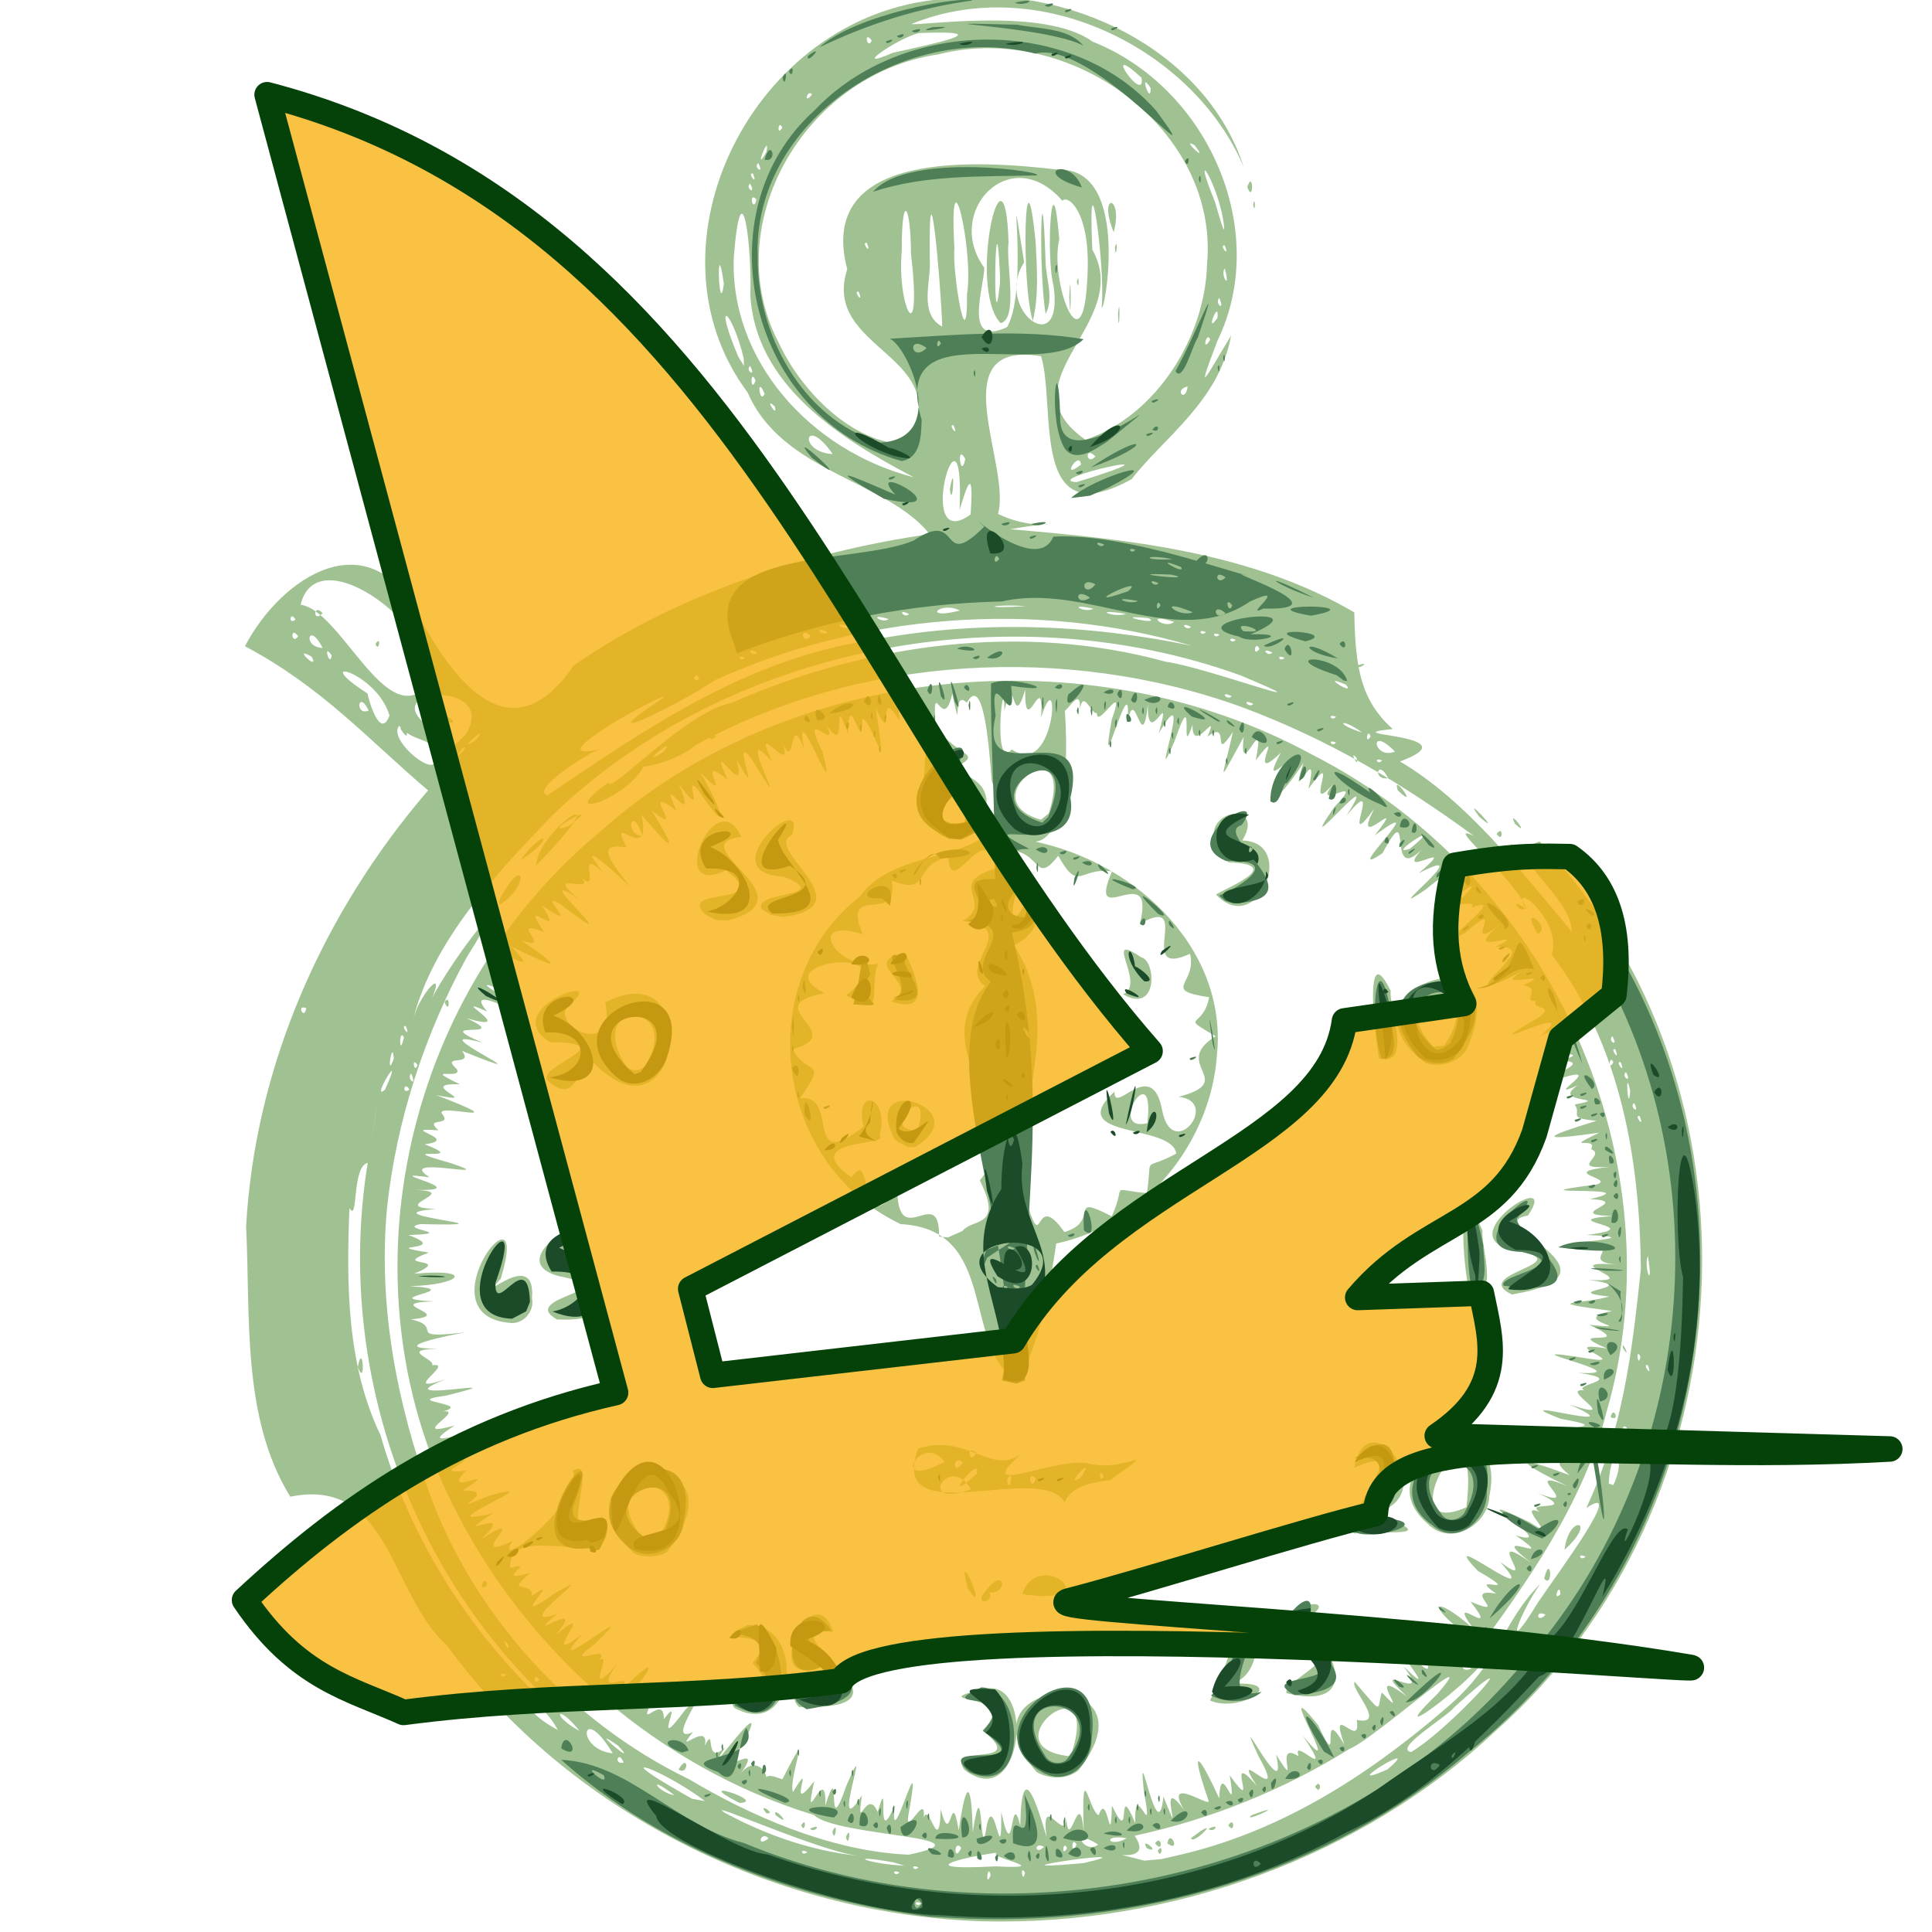 <?xml version="1.0" encoding="UTF-8" standalone="no"?>
<!-- Created with Inkscape (http://www.inkscape.org/) -->

<svg
   xmlns:osb="http://www.openswatchbook.org/uri/2009/osb"
   xmlns:dc="http://purl.org/dc/elements/1.1/"
   xmlns:cc="http://creativecommons.org/ns#"
   xmlns:rdf="http://www.w3.org/1999/02/22-rdf-syntax-ns#"
   xmlns:svg="http://www.w3.org/2000/svg"
   xmlns="http://www.w3.org/2000/svg"
   xmlns:sodipodi="http://sodipodi.sourceforge.net/DTD/sodipodi-0.dtd"
   xmlns:inkscape="http://www.inkscape.org/namespaces/inkscape"
   width="210mm"
   height="210mm"
   viewBox="0 0 210 210"
   version="1.1"
   id="svg8"
   inkscape:version="0.92.4 5da689c313, 2019-01-14"
   sodipodi:docname="icon.svg"
   inkscape:export-filename="/home/patrick/GpsLogger/icon.png"
   inkscape:export-xdpi="123.85523"
   inkscape:export-ydpi="123.85523">
  <defs
     id="defs2">
    <linearGradient
       id="linearGradient2323"
       osb:paint="solid">
      <stop
         style="stop-color:#000000;stop-opacity:1;"
         offset="0"
         id="stop2321" />
    </linearGradient>
    <filter
       inkscape:label="Bubbly Bumps Alpha"
       inkscape:menu="Bumps"
       inkscape:menu-tooltip="Same as Bubbly Bumps but with transparent highlights"
       style="color-interpolation-filters:sRGB;"
       id="filter853"
       width="1.12"
       height="1.1"
       x="-0.04">
      <feGaussianBlur
         result="result0"
         in="SourceGraphic"
         stdDeviation="0.5"
         id="feGaussianBlur827" />
      <feTurbulence
         baseFrequency="0.046 0.176"
         seed="300"
         numOctaves="5"
         result="result1"
         type="turbulence"
         id="feTurbulence829" />
      <feGaussianBlur
         stdDeviation="4"
         result="result8"
         id="feGaussianBlur831" />
      <feDisplacementMap
         result="result7"
         in2="result8"
         scale="5"
         in="SourceGraphic"
         xChannelSelector="R"
         id="feDisplacementMap833" />
      <feComposite
         result="result2"
         operator="in"
         in2="result1"
         in="result7"
         id="feComposite835" />
      <feComposite
         k3="3"
         in2="result2"
         in="result0"
         operator="arithmetic"
         id="feComposite837" />
      <feBlend
         result="fbSourceGraphic"
         mode="multiply"
         in2="result2"
         id="feBlend839" />
      <feColorMatrix
         values="1 0 0 -1 0 1 0 1 -1 0 1 0 0 -1 0 -1.8 -0.5 0 5.7 -3.5 "
         in="fbSourceGraphic"
         result="fbSourceGraphicAlpha"
         id="feColorMatrix841" />
      <feGaussianBlur
         stdDeviation="0.5"
         in="fbSourceGraphicAlpha"
         result="result0"
         id="feGaussianBlur843" />
      <feSpecularLighting
         result="result6"
         surfaceScale="-5"
         specularExponent="5"
         id="feSpecularLighting847">
        <feDistantLight
           azimuth="225"
           elevation="25"
           id="feDistantLight845" />
      </feSpecularLighting>
      <feComposite
         in2="result6"
         in="SourceGraphic"
         result="result2"
         operator="in"
         id="feComposite849" />
      <feComposite
         in="result2"
         result="result4"
         operator="arithmetic"
         k2="1"
         k3="1"
         in2="result2"
         id="feComposite851" />
    </filter>
  </defs>
  <sodipodi:namedview
     id="base"
     pagecolor="#ffffff"
     bordercolor="#666666"
     borderopacity="1.0"
     inkscape:pageopacity="0.0"
     inkscape:pageshadow="2"
     inkscape:zoom="0.35"
     inkscape:cx="485.34722"
     inkscape:cy="243.44269"
     inkscape:document-units="mm"
     inkscape:current-layer="layer1"
     showgrid="false"
     inkscape:window-width="1301"
     inkscape:window-height="744"
     inkscape:window-x="65"
     inkscape:window-y="24"
     inkscape:window-maximized="1"
     showguides="true" />
  <g
     inkscape:label="Layer 1"
     inkscape:groupmode="layer"
     id="layer1"
     transform="translate(0,-87)"
     style="display:inline">
    <g
       id="g916"
       transform="matrix(1.114,0,0,1.055,-11.378,-7.52)">
      <path
         style="display:inline;fill:#a0c292;fill-opacity:1;stroke-width:0.265"
         d="m 106.18,287.545 c -20.593,-0.666 -40.65,-11.44 -52.362,-28.427 -5.546,-5.25 -5.553,-17.409 -15.279,-15.322 -4.777,-8.149 -3.868,-18.632 -4.314,-27.828 0.855,-16.4 7.424,-32.255 17.76,-44.942 -5.744,-5.132 -10.296,-10.617 -17.87,-14.852 3.54,-7.17 12.16,-13.088 16.968,-3.093 3.568,6.978 9.074,14.359 15.094,5.096 10.066,-7.444 23.061,-11.797 34.744,-13.554 -4.227,-5.575 -14.376,-6.33 -17.753,-14.581 -10.668,-15.098 0.512,-38.926 18.926,-40.534 12.136,-1.821 25.768,5.158 29.46,17.262 -4.906,-12.149 -19.93,-20.066 -32.412,-14.705 0.929,0.221 12.974,-1.791 17.665,1.81 11.364,4.769 17.394,19.552 12.186,30.854 -2.247,6.203 -1.1,3.675 1.342,-0.571 -1.162,6.779 -6.573,10.512 -9.696,14.795 -10.029,5.903 -7.347,-7.452 -8.844,-12.665 -9.867,-1.699 -2.853,11.281 -4.204,16.249 4.063,2.105 7.835,0.361 1.158,1.581 11.492,1.022 23.56,2.336 33.607,8.569 0.09,5.734 0.641,9.07 3.746,12.015 -6.313,0.7 8.079,0.481 0.709,3.345 6.447,3.99 11.803,11.294 16.781,17.548 -0.238,-4.187 -7.169,-7.909 -3.154,-9.306 22.904,25.293 20.581,68.408 -4.279,91.635 -13.074,12.975 -31.605,20.084 -49.978,19.62 z m -6.088,-1.855 c -0.874,-0.423 -0.478,0.535 0,0 z m 6.782,-2.883 c -0.258,-1.412 -0.589,1.447 0,0 z m 3.344,-0.28 c -0.531,-0.995 -0.216,1.349 0,0 z m -12.242,-0.012 c -0.874,-0.423 -0.478,0.535 0,0 z m 9.398,-0.634 c 7.365,0.402 -4.757,-1.515 2.31,-1.635 -3.219,0.09 -12.401,2.194 -2.31,1.635 z m -7.546,0.105 c -0.874,-0.423 -0.478,0.535 0,0 z m -2.442,-0.52 c -5.084,-0.94 -2.221,0.218 1.053,0.338 z m 18.613,0.063 c 7.259,-1.762 -10.938,1.013 -0.588,0.066 l 0.513,-0.058 z m 8.89,-0.725 c 10.1,-2.371 18.639,-8.172 26.194,-15.012 5.59,-4.892 5.409,-8.687 9.43,-13.039 -1.972,2.941 -3.841,8.182 -0.219,1.913 2.038,-3.181 8.658,-12.538 4.695,-9.7 3.564,-8.09 4.453,-15.857 5.327,-24.624 -0.102,-11.305 -1.969,-23.069 -8.691,-32.388 1.12,-3.549 -4.424,-8.171 -2.459,-4.542 -0.603,-2.937 -8.436,-9.371 -5.136,-7.692 -6.924,-5.362 -14.063,-9.892 -22.563,-13.245 -17.159,-6.599 -37.518,-5.385 -53.432,3.923 -2.024,1.879 -6.455,2.633 -4.905,1.887 -1.525,3.726 -9.152,6.111 -3.519,1.911 -0.03,1.436 7.553,-7.333 11.934,-8.17 13.185,-6.123 28.317,-8.346 42.436,-4.252 3.875,0.541 17.108,5.764 7.292,1.408 -22.728,-8.68 -50.243,-2.954 -67.276,14.529 -5.512,6.072 -11.375,12.643 -13.448,20.759 0.726,-2.714 3.646,-5.926 1.33,-0.917 1.335,-3.761 9.559,-14.921 3.828,-5.245 -4.11,7.96 -6.826,16.822 -7.73,25.736 -0.875,10.032 0.919,19.934 4.147,29.419 4.3,12.416 13.61,23.469 25.335,29.448 5.644,3.555 13.607,7.428 21.424,7.768 8.625,-1.906 -7.14,-1.846 -9.254,-4.091 -15.146,-4.875 -27.691,-16.621 -34.693,-30.839 -11.643,-23.143 -5.701,-53.297 13.735,-70.377 18.284,-17.404 47.782,-20.59 69.574,-8.029 23.551,12.642 35.811,42.131 28.699,67.812 -2.209,9.277 -7.854,17.706 -13.055,25.101 5.728,-2.029 -10.804,11.423 -3.423,3.853 4.725,-5.778 -6.211,4.715 -8.582,5.67 -6.376,4.206 -13.513,7.255 -20.962,8.947 2.203,3.381 -4.397,1.082 0.94,2.565 l 1.663,-0.155 z m -1.707,-0.51 c 0.594,-1.025 0.348,1.003 0,0 z m -1.058,-0.265 c -0.812,-1.387 1.551,0.63 0,0 z m 0.794,-0.529 c 0.667,-0.994 0.821,1.171 0,0 z m 1.195,0.007 c 0.294,-1.606 1.332,1.076 0,0 z m -31.357,-0.668 c 0.594,-1.454 0.25,1.417 0,0 z m 33.669,0.132 c 3.342,-2.69 0.182,0.855 0,0 z m -34.992,-0.661 c 0.594,-1.454 0.25,1.417 0,0 z m -2.183,-0.308 c 1.274,-0.657 0.438,0.547 0,0 z m 38.894,0 c 1.274,-0.657 0.438,0.547 0,0 z m -39.754,-0.354 c 0.594,-1.025 0.348,1.003 0,0 z m 41.672,0 c 0.639,-1.039 0.638,1.039 0,0 z m -44.185,-1.058 c -0.317,-1.137 1.903,1.528 0,0 z m 46.457,0.015 c 4.147,-1.614 -1.126,0.981 0,0 z M 84.994,276.413 c -1.029,-1.258 1.102,0.126 0,0 z m -2.624,-1.064 c -5.117,-2.764 2.821,-0.124 0,0 z m 56.158,-1.67 c 0.639,-1.039 0.639,1.039 0,0 z m -62.108,-1.77 c 0.996,-1.833 1.019,0.688 0,0 z m -19.191,-18.773 c -0.004,-1.373 1.157,-0.104 0,0 z m 103.656,-0.888 c 0.604,-2.756 0.932,1.055 0,0 z m 1.984,-2.984 c 0.408,-3.679 3.286,-3.101 0,0 z m 4.498,-13.654 c 0.247,-1.306 0.994,0.51 0,0 z m 1.208,-7.097 c -0.235,-1.157 0.884,1.373 0,0 z M 53.597,192.833 c 0.549,-1.006 0.507,1.472 0,0 z m 106.627,-7.053 c -1.921,-3.427 1.57,-0.469 0,0 z m -1.676,-2.5 c -1.385,-1.277 1.412,0.114 0,0 z m -99.66,-0.86 c 2.489,-5.117 3.099,-1.578 0.087,0.371 l -0.087,-0.371 z m 3.638,-3.644 c 0.163,-3.476 7.257,-8.539 2.125,-2.424 l -0.868,1.025 z m 3.105,-4.037 c 4.184,-3.246 -3.182,1.095 0,0 z m -4.671,3.511 c 2.465,-3.529 3.613,-2.438 0,0 z m 93.973,0.164 c 0.788,-0.587 0.486,1.004 0,0 z m -8.334,-7.393 c -0.643,-2.012 2.225,2.259 0,0 z m -67.121,-5.472 c 1.437,-0.551 -0.119,0.606 0,0 z m 14.734,115.274 c -3.617,-0.272 -15.522,-5.962 -13.294,-4.471 4.076,2.33 8.606,3.99 13.294,4.471 z m -5.231,-0.424 c -0.874,-0.423 -0.478,0.535 0,0 z m 15.021,-0.428 c -0.747,-0.999 -0.746,1.711 0,0 z m 8.07,-0.102 c -1.029,-0.598 -0.889,0.98 0,0 z m 2.249,0.161 c -0.348,-1.003 -0.594,1.025 0,0 z m 0.926,-0.412 c -0.549,-1.006 -0.507,1.472 0,0 z m 2.117,0.016 c -2.876,-1.919 -1.323,1.114 0,0 z m 2.788,-0.646 c -2.456,-0.468 -1.828,1.053 0,0 z m -34.949,0.008 c -0.757,-0.866 -1.257,1.084 0,0 z m 21.307,-1.408 c 0.748,-3.453 1.446,5.265 1.397,-1.3 1.265,6.11 0.864,-2.783 1.855,1.387 0.14,-7.456 1.705,-1.858 2.567,1.161 -0.672,-5.365 2.347,1.933 1.859,-2.906 0.218,6.009 1.35,-3.121 1.77,2.455 -0.244,-8.306 0.513,-2.069 1.465,-1.774 0.862,-2.708 1.146,4.111 1.281,-1 2.092,4.661 0.295,-3.133 2.284,1.818 -0.164,-5.036 1.913,2.786 0.834,-3.275 -0.65,-6.571 1.359,6.434 1.908,0.537 2.302,6.077 -0.906,-2.899 2.007,1.376 -2.02,-3.681 2.635,-0.146 2.403,-0.945 -1.784,-5.457 -1.176,-5.321 1.037,-0.243 0.126,-4.456 1.787,2.822 1.028,-2.382 3.1,4.606 -0.736,-3.101 2.631,1.082 -2.865,-4.668 3.29,2.804 0.157,-3.081 -2.792,-6.425 3.019,5.833 1.726,-0.14 2.553,4.306 -0.423,-1.629 2.211,0.188 -0.776,-2.269 3.718,3.134 0.415,-2.117 4.506,5.808 -3.351,-7.446 1.479,-1.099 2.446,5.555 -0.058,-2.712 2.571,2.026 -1.633,-4.766 1.693,0.739 1.197,-2.557 3.052,0.628 -0.699,-3.218 -0.198,-3.933 2.918,3.623 2.115,2.823 2.648,1.1 3.166,3.526 -2.079,-3.194 2.442,0.413 -4.25,-4.224 2.858,1.204 -0.356,-3.134 5.178,5.344 -5.426,-7.694 1.493,-0.327 2.543,2.412 -1.305,-3.333 1.982,0.003 -2.3,-4.042 2.704,1.867 0.181,-2.616 5.026,3.72 -2.452,-3.261 2.96,0.03 -4.394,-3.246 -3.917,-4.78 0.215,-0.963 -2.923,-4.172 2.906,1.535 -0.255,-2.763 4.073,1.8 -1.088,-1.493 2.486,-0.827 -3.111,-2.304 3.104,0.653 -1.783,-2.344 -4.501,-4.996 6.738,4.449 2.183,-0.919 4.019,3.173 -1.996,-3.672 3.022,0.091 -4.844,-3.967 3.144,0.561 -1.515,-2.832 5.019,1.588 -6.751,-5.478 1.404,-1.336 3.432,2.416 -2.847,-3.383 2.306,-0.353 -5.082,-2.393 3.404,-0.274 -1.581,-2.686 4.897,2.053 -2.131,-2.913 2.928,-0.698 -4.927,-2.5 -5.556,-3.421 0.205,-1.127 -3.297,-2.878 3.204,0.165 -0.947,-2.411 5.481,0.665 -2.734,-1.345 2.248,-1.263 -4.818,-1.726 4.159,-0.939 -2.169,-2.136 -6.417,-2.624 7.816,1.771 0.886,-1.456 6.233,2.147 -3.392,-2.907 3.201,-1.083 -5.76,-0.821 3.537,-1.303 -2.381,-2.196 6.902,0.365 -8.959,-3.148 1.225,-1.427 3.828,0.591 -3.671,-1.93 1.582,-1.086 -4.818,-2.175 3.306,0.039 -1.716,-2.427 5.248,0.518 -2.368,-0.476 2.206,-1.433 -7.437,-1.025 -2.888,-0.663 -0.257,-1.489 -5.421,-0.582 3.703,-0.898 -2.009,-1.712 5.986,0.34 -3.769,-2.073 2.823,-1.583 -4.268,-0.298 1.756,-2.379 -4.582,-1.6 -4.115,-0.621 9.147,-1.098 1.572,-1.449 6.524,-0.853 -3.713,-1.427 2.499,-1.954 -5.099,-0.129 2.235,-1.501 -2.178,-1.743 6.173,-1.49 -8.787,-0.243 0.611,-1.496 1.992,-0.639 -3.965,-1.195 1.284,-1.821 -4.166,0.276 -0.206,-1.157 -1.804,-1.827 0.774,-1.382 -3.063,0.257 0.814,-1.696 -5.644,0.836 -5.939,0.612 -0.273,-1.221 -2.995,-0.314 -1.384,-0.597 -2.138,-1.676 3.843,-0.771 -2.459,-0.101 0.315,-1.978 -3.884,1.783 3.696,-2.72 -2.427,-0.456 -6.213,1.476 5.759,-2.159 0.602,-2.053 4.678,-1.437 -4.768,0.112 1.323,-1.953 -5.455,2.284 1.442,-3.109 -3.176,-0.608 4.79,-4.23 -8.172,3.037 0.087,-2.078 1.167,-1.24 -0.855,-0.526 -0.524,-1.526 -1.383,0.03 0.628,-1.407 -1.211,-1.626 3.917,-1.913 -4.607,1.019 0.855,-1.985 -7.938,4.511 -2.496,0.007 -2.43,-0.602 1.196,-1.164 -0.127,-1.523 -1.143,-1.366 3.981,-2.199 -4.03,1.407 0.508,-2.338 -4.221,3.344 1.018,-3.22 -3.51,0.902 -4.241,2.486 4.986,-4.459 0.587,-2.576 1.331,-1.331 -5.053,1.211 -1.045,-3.029 -4.226,3.468 1.298,-2.926 -3.358,1.126 -5.085,3.656 5.575,-5.13 -0.678,-1.674 4.616,-4.159 -3.334,1.486 0.841,-3.059 -4.372,5.27 -1.102,-5.52 -4.361,0.979 -4.43,3.193 5.336,-6.582 -0.755,-1.832 3.498,-4.777 -2.526,2.195 -0.048,-2.744 -3.58,5.131 1.106,-4.259 -2.734,0.752 3.951,-6.553 -5.516,5.66 -1.166,-0.925 3.651,-4.021 -3.098,1.255 0.329,-2.929 -3.87,4.976 0.628,-4.006 -2.852,1.04 1.211,-5.49 -2.092,2.679 -0.503,-2.648 -2.528,4.104 -4.618,5.621 -1.62,0.14 0.027,-0.585 -2.462,2.513 -0.579,-1.201 -3.613,3.651 0.682,-3.52 -2.44,0.771 1.057,-5.768 -1.686,2.616 -1.183,-2.392 -2.756,5.295 -2.095,4.454 -1.046,-0.52 -2.21,3.431 -0.108,-1.441 -2.479,0.48 1.26,-3.19 -1.538,2.111 -1.459,-1.228 -1.336,4.241 0.358,-4.827 -1.741,1.661 -2.755,6.776 2.138,-7.493 -1.559,-0.773 1.411,-5.42 -1.157,2.045 -1.058,-2.982 -0.588,5.755 -1.295,-2.681 -2.021,2.098 0.657,-7.365 -2.943,7.927 -1.51,-0.513 1.809,-5.391 -2.825,3.752 -1.027,-2.778 -0.244,5.613 -1.872,-2.412 -2.158,2.602 0.662,-5.543 -2.624,3.179 -1.554,-2.866 0.573,5.706 0.777,17.612 -4.079,15.336 10.566,1.699 20.147,10.984 19.091,22.187 -0.555,8.845 -6.832,17.487 -15.684,19.483 -0.656,4.598 -1.63,10.511 -3.81,14.242 -5.472,-3.728 -1.772,-15.716 -11.364,-16.24 -12.396,-6.2 -14.659,-24.94 -3.955,-33.788 3.998,-6.059 16.255,-2.579 12.828,-11.868 -0.265,-3.945 -0.851,-11.026 -2.421,-8.073 -1.538,-1.52 -0.393,4.117 -1.422,-0.917 -0.931,4.323 -1.988,-2.312 -1.624,3.442 2.44,3.357 4.979,2.537 1.341,4.46 8.725,1.68 -0.816,12.347 -2.473,3.477 -0.337,-4.711 1.559,-12.853 -1.288,-9.661 -0.569,3.039 -1.588,-4.476 -1.101,1.046 -2.335,-4.029 -0.414,3.144 -2.329,-1.293 1.284,8.629 -0.223,1.297 -1.317,1.112 0.058,4.383 -1.276,-3.766 -1.396,1.491 -1.744,-5.038 0.211,2.833 -2.09,-0.868 1.413,3.176 -2.806,-2.364 -0.403,2.718 1.792,7.201 -2.971,-6.717 -1.771,-0.2 -1.652,-4.606 -0.655,3.808 -2.54,-1.779 2.426,6.072 -2.958,-2.189 -0.584,3.053 -4.21,-5.046 2.899,8.255 -2.027,-0.318 -2.207,-2.987 1.397,5.594 -1.465,0.024 1.305,4.95 -3.097,-3.102 -0.862,2.143 -3.614,-3.06 0.997,3.197 -2.655,-0.73 1.794,3.126 3.404,7.496 -0.246,1.744 -1.601,-1.813 1.085,3.617 -1.845,-0.554 2.076,5.39 -2.304,-1.958 -0.223,2.741 -3.969,-3.148 1.262,3.114 -2.431,-0.015 2.684,4.603 2.03,4.201 -1.006,0.425 1.128,5.481 -3.519,-0.711 -1.428,3.376 -2.666,-0.45 -2.225,0.715 0.348,4.051 -1.365,-1.333 -5.714,-5.585 -2.595,-1.381 -3.283,-3.45 0.653,3.678 -3.163,-0.524 4.117,3.593 -3.591,-0.403 0.869,3.248 -6.012,-4.193 6.021,6.878 -2.017,0.398 -2.41,-1.484 2.548,3.246 -1.737,0.171 2.606,4.15 -2.546,-1.474 0.254,2.772 -3.83,-1.6 1.137,2.06 -2.251,0.845 4.774,3.441 2.974,2.674 -0.99,0.612 3.495,3.799 -2.108,-0.865 0.341,2.598 -3.318,-1.2 1.074,1.5 -2.086,0.998 4.177,2.674 -4.306,-1.688 1.416,1.843 6.243,4.786 -5.192,-2.71 -2.012,1.278 -4.205,-1.986 3.42,2.377 -1.999,0.684 4.669,2.309 -3.94,0.051 1.555,2.529 -6.993,-2.007 7.777,5.005 -2.01,0.839 1.207,1.691 -2.199,0.265 -0.511,1.87 0.672,1.198 -3.628,-0.399 0.328,1.574 -4.591,-0.175 2.506,2.166 -2.32,1.108 8.236,3.365 0.064,0.794 0.528,1.876 1.15,1.479 -1.837,0.294 -0.327,1.764 -4.249,-0.369 2.339,0.932 -1.336,1.431 4.817,1.96 -3.869,0.037 2.447,1.907 5.596,1.954 -5.565,-0.936 -1.968,1.499 -5.536,-0.79 5.08,1.5 -1.592,1.288 5.043,0.137 -2.805,1.766 2.213,1.976 -7.175,0.611 9.136,1.837 -1.5,1.551 -2.49,0.5 3.904,0.953 -1.187,1.128 4.355,1.704 -3.324,0.903 2.002,1.81 -3.964,1.515 2.565,0.426 -1.448,2.178 6.054,-0.589 4.556,1.17 -0.419,1.279 6.068,0.402 -3.778,1.251 2.339,1.569 -5.396,0.184 2.446,1.411 -2.242,1.852 3.413,0.784 -0.788,2.098 5.304,1.337 -1.3,0.259 -7.978,1.643 -2.649,1.698 -5.056,0.104 2.564,1.682 -2.179,2.135 5.896,-1.962 -2.569,2.976 2.99,0.969 -6.724,2.772 8.334,-0.477 -0.074,1.731 -5.095,0.685 4.779,0.804 -1.943,1.976 6.013,-1.644 -2.633,2.69 2.824,1.088 -4.47,3.074 3.371,-0.577 -1.046,2.318 5.619,-1.323 5.135,-0.929 0.083,1.199 5.106,-0.613 -2.239,1.698 2.105,1.126 -2.836,2.989 3.96,-0.88 -0.377,2.072 4.199,-0.153 -2.839,2.827 2.724,0.483 6.636,-1.93 -6.986,3.646 0.267,1.843 -4.867,3.325 2.656,-1.14 -1.082,2.592 5.21,-3.351 -2.022,2.747 2.969,0.273 -2.198,3.572 7.125,-4.187 5.873,-7.227 2.907,-1.94 -2.138,9.217 2.866,4.725 2.854,6.614 -9.299,-0.129 -8.956,5.297 2.905,-0.965 -2.029,1.667 1.964,0.488 -2.631,2.363 0.204,0.676 0.15,2.375 3.488,-2.662 -3.105,3.728 2.338,-0.334 5.042,-3.11 -4.787,3.976 0.098,2.205 -3.783,3.396 3.352,-2.135 -0.204,2.247 4.786,-4.246 -2.135,3.741 2.75,-0.251 -4.791,5.528 6.7,-4.552 1.124,1.107 -4.042,3.16 3.833,-1.251 -0.847,2.933 4.141,-4.637 -1.028,3.887 3.061,-0.872 -2.87,4.17 2.778,-0.39 -0.091,3.289 3.627,-4.133 4.519,-3.883 0.649,0.57 4.617,-3.391 -0.893,2.972 3.003,-0.388 -1.895,3.971 1.041,-0.7 0.993,2.189 2.199,-3.068 -1.462,4.095 2.068,-0.936 3.466,-3.894 -2.351,3.821 0.789,2.257 -2.093,2.711 1.612,-1.292 1.154,1.391 1.086,-2.283 -0.132,2.279 1.986,0.17 -2.93,4.795 5.091,-7.194 1.705,-0.276 -3.568,4.493 2.733,-1.185 -0.402,3.287 1.374,-2.167 2.663,-0.715 2.685,0.072 0.435,-0.354 1.292,0.199 1.592,0.211 3.147,-6.524 0.541,-0.184 1.022,1.333 2.407,-4.188 -0.871,2.92 2.085,-1.133 -1.223,5.753 1.233,-2.345 1.068,2.531 1.67,-5.566 -0.08,4.48 2.086,-2.131 2.772,-6.694 -1.83,6.551 1.49,1.074 -0.573,4.274 0.5,-0.994 1.539,1.726 1.253,-4.665 -0.329,4.217 1.635,-0.647 -0.498,5.803 2.884,-8.041 1.424,0.575 -0.705,3.717 2.324,-3.789 1.201,2.131 0.442,-5.386 1.71,3.535 1.893,-2.348 1.034,4.349 0.977,-2.704 1.753,2.17 0.777,-5.718 1.27,-4.824 1.365,0.184 1.065,-7.318 0.664,4.276 1.386,-0.763 z m -2.207,-5.663 c -1.897,-2.803 6.434,-0.08 1.782,-4.061 4.064,-4.17 -6.521,-2.592 0.3,-4.303 4.92,-0.896 3.538,12.938 -2.082,8.364 z m 7.055,0.235 c -8.29,-10.093 12.265,-11.179 4.083,-0.166 -1.143,0.954 -2.849,0.931 -4.083,0.166 z m 3.485,-2.17 c 2.788,-9.609 -8.383,-0.428 -0.352,0.533 z m -32.991,-4.445 c -1.951,-3.524 6.083,0.653 1.798,-4.634 3.384,-4.065 -5.219,-1.474 -0.495,-3.905 5.749,-0.19 4.808,12.058 -1.302,8.54 z m 6.311,-0.085 c -2.456,-2.96 6.705,-0.123 2.171,-4.423 -6.208,3.385 -0.846,-9.746 1.168,-3.308 -7.492,-0.802 10.233,8.181 -3.339,7.731 z m 40.115,-0.671 c 1.853,-3.962 3.471,-8.523 0.432,-8.337 4.322,-4.022 5.873,5.877 1.353,6.682 6.33,-0.646 1.251,3.084 -1.786,1.655 z m 7.462,-0.753 c -0.41,-1.376 6.992,-4.178 0.198,-4.125 -5.241,-4.41 7.516,-7.073 1.115,-3.117 3.698,2.52 5.93,9.142 -1.313,7.241 z m -29.754,-9.947 c 2.33,-3.652 2.714,-0.177 0.721,-0.422 0.605,0.65 -0.912,1.43 -0.721,0.422 z m -1.323,-0.789 c -1.382,-5.411 2.248,3.524 0,0 z m 5.292,0.537 c 1.594,-4.972 8.711,1.351 6e-5,0 z m -37.835,-4.158 c -9.476,-9.797 11.869,-12.264 3.149,-0.165 -0.94,0.581 -2.145,0.538 -3.149,0.165 z m 2.439,-1.861 c 4.037,-6.963 -6.411,-6.553 -1.88,-0.094 0.423,0.605 1.451,0.732 1.88,0.094 z m 67.742,-0.229 c -0.943,-2.444 6.076,-9.617 0.06,-6.784 1.3,-7.277 8.787,2.886 2.013,4.675 6.752,2.718 1.322,1.719 -2.073,2.11 z m 7.213,-1.006 c -6.703,-6.09 8.101,-13.336 6.01,-2.799 -0.09,2.876 -3.754,5.253 -6.01,2.799 z m 3.778,-1.699 c 1.568,-13.597 -8.091,3.789 0,0 z m -39.196,-0.507 c -2.393,-4.323 -17.365,3.299 -14.298,-5.546 4.877,-1.632 7.196,2.948 10.163,0.475 -5.392,4.944 3.705,0.086 6.723,1.133 3.388,0.779 6.962,-2.297 1.861,1.64 -1.652,0.238 -3.727,0.524 -4.45,2.298 z m -9.121,-1.356 c -2.231,-3.836 -5.499,2.171 0,0 z m 0.559,-1.619 c 0.421,-2.157 -3.887,3.816 0,0 z m 3.341,0.265 c -0.858,0.038 -0.018,2.107 0,0 z m 2.404,0.236 c -0.971,-1.017 -0.456,1.654 0,0 z m 4.385,-0.085 c 1.78,-2.869 -1.976,1.404 0,0 z m 2.23,-0.151 c -0.594,-1.025 -0.348,1.003 0,0 z m -15.532,-1.464 c -2.233,-3.215 -5.596,3.201 0,0 z m 1.793,0.061 c -1.104,-0.898 -0.929,1.598 0,0 z m 1.303,-1.007 c -1.049,-0.991 -0.655,1.501 0,0 z M 59.859,225.877 c -8.56,-0.893 2.382,-15.474 -0.791,-4.528 -2.364,2.751 3.46,-3.407 3.057,2.012 0.266,1.291 -0.838,2.773 -2.266,2.516 z m 4.7,-0.343 c -3.966,-2.343 7.319,-2.999 0.219,-4.453 -6.578,-1.845 6.331,-8.518 0.865,-3.391 1.572,2.056 7.224,8.267 -1.084,7.844 z m 48.04,-2.655 c 0.582,-1.89 0.203,1.849 0,0 z m 41.005,-0.198 c -0.698,-2.668 -1.337,-12.913 1.262,-6.281 -0.226,1.394 1.776,7.272 -1.262,6.281 z m 4.125,0.283 c -4.324,-2.221 7.282,-3.244 0.031,-4.646 -6.199,-1.247 4.855,-8.663 1.536,-3.482 -5.033,0.818 10.574,5.967 -1.567,8.128 z M 63.679,200.945 c -1.299,-1.485 7.552,-3.899 0.229,-3.974 -5.423,-3.475 6.588,-7.629 1.563,-3.637 -1.089,2.49 5.014,4.954 3.783,-0.443 9.816,-5.431 7.359,15.375 -1.118,6.192 -1.827,0.797 -1.833,4.35 -4.457,1.862 z m 9.45,-1.529 c 3.938,-6.595 -5.818,-7.083 -2.005,-0.275 0.341,0.881 1.49,0.907 2.005,0.275 z m 76.247,-0.275 c -9.749,-7.363 9.392,-14.633 3.964,-1.473 -0.764,1.368 -2.496,1.942 -3.964,1.473 z m 1.751,-1.82 c 4.741,-7.319 -6.696,-6.183 -1.038,0.116 z m -6.347,1.341 c -0.464,-2.394 -1.511,-12.683 1.129,-6.977 -0.225,1.579 2.206,7.837 -1.129,6.977 z M 79.063,183.831 c -2.976,-2.994 6.841,-0.664 1.991,-4.584 -6.003,3.117 -0.979,-9.271 1.495,-3.433 -6.146,0.782 7.163,6.288 -1.34,8.619 l -1.13,-0.051 z m 5.499,-0.556 c -1.041,-1.935 7.233,-1.191 2.072,-3.38 -7.248,-0.345 2.48,-9.301 0.854,-4.246 -2.994,1.303 7.281,7.27 -0.826,8.414 l -1.186,-0.183 -0.913,-0.605 z m 44.301,-1.519 c 0.92,-0.65 6.91,-3.123 1.221,-3.313 -4.774,-5.112 4.058,-7.038 1.349,-2.258 5.399,0.167 1.483,10.094 -2.571,5.571 z M 78.997,275.159 c -3.906,-3.167 -9.863,-5.442 -2.45,-0.962 l 1.194,0.72 z m -2.977,-0.604 c -2.879,-2.331 -1.577,-0.255 0,0 z m 69.573,-2.662 c 3.906,-3.508 -5.374,2.493 0,0 z m -74.534,-0.695 c -0.451,-1.393 -1.073,0.231 0,0 z m 76.837,-1.091 c 3.964,-2.478 12.456,-12.514 4.204,-4.612 -0.659,0.964 -5.992,4.267 -4.204,4.612 z m -77.896,0.132 c -3.062,-5.406 -3.693,-0.417 0,0 z m 0.531,-0.781 c -3.496,-2.597 2.333,2.648 0,0 z m -5.889,-1.624 c -2.193,-4.253 -4.82,-2.774 0,0 z m 2.117,0.105 c -2.14,-2.899 -2.905,-1.703 0,0 z m -3.25,-3.378 c -14.108,-14.241 -20.47,-35.428 -17.415,-55.163 -1.59,0.387 -0.893,6.296 -1.787,4.657 -0.298,7.931 -0.25,16.186 3.04,23.412 2.773,10.314 8.447,20.051 16.058,27.552 0.879,0.998 0.391,0.052 0.104,-0.458 z M 45.13,230.435 c 0.48,-2.882 0.796,2.302 0,0 z m 17.727,32.279 c -0.486,-1.004 -0.788,0.587 0,0 z m -3.247,-0.572 c -0.874,-0.423 -0.478,0.535 0,0 z m 94.123,-0.621 c -0.594,-2.048 -1.544,0.653 0,0 z m 3.845,-1.336 c 3.652,-3.586 -2.818,1.608 0,0 z m -97.805,-1.202 c -0.852,-1.06 0.301,1.327 0,0 z m 101.244,-3.023 c -1.029,-0.598 -0.889,0.98 0,0 z m 1.444,-2.107 c -0.017,-1.445 -0.828,0.863 0,0 z m 2.453,-3.882 c -0.874,-0.423 -0.478,0.535 0,0 z m 2.717,-7.365 c 1.367,-3.028 -0.229,-4.464 -0.45,-0.174 z m 1.338,-5.88 c -1.111,-1.271 0.158,5.082 0,0 z m 2.018,-6.488 c -0.622,-0.149 0.571,1.465 0,0 z m -0.71,-0.892 c -0.531,-0.995 -0.216,1.349 0,0 z m 0.722,-10.363 c -0.452,1.222 0.594,3.838 0,0 z m -66.868,-2.57 c 0.997,-1.345 4.012,-0.258 1.687,-5.207 4.999,-6.292 -5.745,-13.451 0.531,-20.012 -2.921,-2.039 3.666,-6.042 -2.195,-6.705 3.226,-2.068 -1.832,-3.821 3.233,-5.421 -1.045,-5.549 -4.398,3.493 -4.645,-1.166 -3.561,0.767 -1.623,4.052 -5.527,2.413 0.842,4.729 -4.995,0.074 -2.825,5.535 -5.706,-1.9 -2.613,3.755 1.503,3.053 -1.009,2.502 0.909,5.836 -3.099,3.233 6.418,-5.349 -8.415,-3.55 -2.114,-0.213 -6.81,1.314 2.586,4.135 -3.153,5.783 1.588,2.845 3.445,0.914 0.747,5.054 3.963,-0.49 0.207,7.876 6.202,2.902 -0.941,-4.158 2.58,-3.227 1.558,0.97 1.198,1.032 -8.129,0.217 -2.742,4.272 2.221,-3.452 0.523,6.854 4.469,1.211 0.068,6.555 4.164,-0.742 4.078,4.884 l 0.874,0.083 z m -6.562,-9.347 c -3.788,-7.304 8.337,-3.297 1.885,0.729 l -0.695,-0.032 z m 2.168,-1.009 c 1.681,-5.592 -4.165,0.014 0,0 z m -2.577,-13.295 c 3.304,-1.755 -3.459,-3.994 1.389,-5.005 0.402,1.062 3.244,6.683 -1.389,5.005 z m 16.905,23.767 c 3.621,-1.1 0.151,-4.062 4.618,-1.621 1.555,-3.503 -0.459,-2.741 3.443,-2.394 0.567,-4.221 -0.546,-2.117 2.853,-4.066 -0.362,-3.136 -11.062,-1.489 -6.019,-6.388 -0.075,2.549 3.672,-3.802 4.658,1.967 0.999,5.337 5.75,-0.947 1.604,-1.433 5.865,-1.629 -0.856,-3.318 3.603,-6.242 -3.647,-2.265 -1.223,-0.681 -0.63,-4.013 -4.766,-0.763 -1.154,-1.343 -1.864,-4.48 -5.49,2.674 0.503,-6.286 -4.897,-3.093 1.66,-6.915 -5.316,0.983 -2.72,-5.391 -3.225,-0.473 -3.199,2.264 -5.244,-1.612 -2.164,2.925 -1.705,-0.046 -4.265,-0.515 -0.166,2.454 4.955,7.145 -0.047,9.734 5.446,9.002 -0.856,17.275 1.374,26.963 1.48,4.862 0.593,-1.867 3.534,2.584 z m 5.719,-24.498 c 2.357,-0.987 -2.166,-6.652 1.764,-3.817 1.471,0.302 1.706,5.925 -1.764,3.817 z m -73.333,15.385 c 0.675,-4.841 0.727,-5.528 0,0 z m 75.708,-2.109 c 0.833,-7.215 -4.053,1.094 0,0 z m 48.033,-0.734 c -0.622,-0.149 0.571,1.465 0,0 z m -0.535,-1.339 c -0.547,0.438 0.657,1.274 0,0 z m -0.383,-1.257 c -0.547,-2.808 -0.175,2.777 0,0 z M 47.776,201.86 c 2.121,-4.95 -1.536,1.417 0,0 z m 2.381,0 c -0.486,-1.004 -0.788,0.587 0,0 z m 0.183,-1.664 c -0.532,0.498 0.627,1.565 0,0 z M 168.866,200.059 c -0.547,0.438 0.657,1.274 0,0 z m -117.915,-0.728 c -0.594,-1.025 -0.348,1.003 0,0 z m 117.391,-0.314 c -0.622,-0.149 0.571,1.465 0,0 z M 48.635,198.669 c -0.102,-2.307 -0.809,2.38 0,0 z m 118.998,0.397 c -0.348,-1.003 -0.594,1.025 0,0 z m 0.181,-1.373 c -0.622,-0.149 0.571,1.465 0,0 z M 49.624,196.471 c -0.489,-1.085 -0.484,2.296 0,0 z m 117.919,-0.117 c -0.547,0.438 0.657,1.274 0,0 z M 49.809,195.313 c -0.622,-0.149 0.571,1.465 0,0 z m -9.706,-1.834 c -0.994,-0.51 -0.247,1.306 0,0 z m 70.064,-10.658 c -0.137,-6.041 -2.508,4.765 0,0 z m 42.822,-0.834 c 3.125,-3.281 -3.757,2.21 0,0 z m -5.201,-4.955 c 4.119,-3.592 -2.674,1.001 0,0 z m -74.887,-1.315 c -1.084,-3.458 -1.823,-0.045 0,0 z m 31.382,-1.37 c 2.04,-8.108 -5.753,0.987 0,0 z m 8.256,-0.945 c 2.862,-9.397 -7.896,-1.469 -0.757,0.641 z M 63.651,171.521 c 9.568,-6.851 19.43,-14.023 31.37,-15.938 10.365,-2.121 21.155,-1.726 31.461,0.538 -15.181,-4.726 -32.254,-3.318 -46.584,3.59 -3.342,2.444 -13.139,7.464 -4.899,1.73 0.157,-0.634 -12.838,6.942 -6.296,5.346 -1.25,0.47 -6.831,4.234 -5.052,4.735 z m 82.013,-1.758 c -1.036,-2.106 -1.583,0.278 0,0 z m -93.056,-1.532 c 0.298,-3.079 -1.77,-1.761 -3.44,-3.859 -1.078,1.259 2.772,4.811 3.44,3.859 z m -3.315,-3.541 c 0.166,-1.644 1.324,2.158 0,0 z m 93.296,3.012 c -0.852,-1.06 0.301,1.327 0,0 z m 2.483,0.248 c -0.874,-0.423 -0.478,0.535 0,0 z m -70.115,-0.898 c 1.563,-1.988 -2.89,1.942 0,0 z m 71.36,-0.028 c -2.639,-2.862 -2.068,0.921 0,0 z m -90.862,-0.111 c 0.531,-1.339 -1.493,1.648 0,0 z m 53.482,-0.108 c 4.326,3.183 4.773,-9.567 2.867,-3.328 0.279,-5.408 -1.638,2.711 -1.558,-2.818 -1.317,4.661 -0.97,-2.595 -2.028,2.124 -0.036,-4.581 -1.24,6.375 0.719,4.023 z m -53.332,-1.486 c 3.618,-5.877 -9.8,-4.959 -2.921,-0.405 1.248,2.645 1.393,1.892 2.921,0.405 z m -1.704,-1.354 c -1.028,-1.581 1.587,0.558 0,0 z m 2.72,1.877 c 1.73,-2.116 -2.314,1.638 0,0 z m 83.952,0.256 c -0.874,-0.423 -0.478,0.535 0,0 z m 3.379,-0.634 c -0.348,-1.003 -0.594,1.025 0,0 z m -0.83,-0.397 c -2.073,-1.616 -2.82,-0.943 0,0 z M 48.219,163.31 c -1.265,-4.549 -8.089,-6.316 -2.143,-2.267 0.125,0.769 1.249,4.813 2.143,2.267 z m 92.354,0.143 c -0.874,-0.423 -0.477,0.535 0,0 z m -94.385,-0.653 c -1.035,-2.263 -1.386,0.608 0,0 z m 86.32,-0.685 c -1.274,-0.657 -0.438,0.547 0,0 z m -80.749,-1.713 c 2.213,-5.347 -10.561,-15.846 -12.212,-8.498 3.877,0.512 8.219,12.697 12.212,8.498 z m -4.909,-4.462 c 0.594,-1.025 0.348,1.003 0,0 z m 83.542,5.381 c -1.274,-0.657 -0.438,0.547 0,0 z m 11.161,-1.175 c -2.91,-1.345 1.05,1.314 0,0 z m -63.086,-0.619 c -0.486,-1.004 -0.788,0.587 0,0 z m 61.516,-0.072 c -2.403,-0.771 0.67,0.169 0,0 z m -99.359,-2.203 c -2.055,-1.253 0.832,1.654 0,0 z m 1.955,-0.122 c -0.905,-1.465 -0.19,1.341 0,0 z m 40.314,0.237 c -0.874,-0.423 -0.478,0.535 0,0 z m 52.652,0 c -0.874,-0.423 -0.478,0.535 0,0 z m -51.456,-0.545 c -1.274,-0.657 -0.438,0.548 0,0 z m 50.271,0 c -1.274,-0.657 -0.438,0.548 0,0 z m -1.257,-0.354 c -0.389,-1.073 -0.764,0.936 0,0 z m -91.414,-0.119 c -1.334,-2.862 -2.032,-0.081 0,0 z m 89.093,-0.835 c -0.874,-0.423 -0.478,0.535 0,0 z m -91.474,-0.369 c -0.821,-1.171 -0.667,0.994 0,0 z m 50.006,0 c -1.067,-1.209 -0.942,1.053 0,0 z m 39.88,-0.16 c -0.874,-0.423 -0.478,0.535 0,0 z M 90.974,154.707 c -1.555,-0.735 -0.52,0.573 0,0 z m 36.899,0.014 c -0.874,-0.423 -0.478,0.535 0,0 z M 93.221,154.17 c -2.174,-0.702 -0.626,0.537 0,0 z m 33.202,0.007 c -1.274,-0.657 -0.438,0.547 0,0 z m -1.654,-0.515 c -3.09,-1.063 -0.934,0.875 0,0 z m -85.725,-0.221 c -0.486,-1.004 -0.788,0.587 0,0 z m 57.881,-0.065 c -2.174,-0.702 -0.626,0.537 0,0 z m 25.353,-0.094 c -4.106,-0.45 1.442,0.83 0,0 z m -80.588,-0.518 c -0.957,-1.115 -0.957,1.115 0,0 z m 57.216,0.089 c -1.274,-0.657 -0.438,0.548 0,0 z m 21.167,-0.016 c -3.581,-0.617 -1.135,0.464 0,0 z m -16.206,-0.338 c -1.873,-1.048 -3.868,1.027 0,0 z m 13.034,-0.186 c -2.759,-0.678 -0.877,0.502 0,0 z m -6.607,-0.274 c -3.437,-0.237 -4.579,0.321 0,0 z m -5.376,-9.443 c 0.503,-7.525 -1.334,1.091 -1.065,-0.77 0.443,-12.868 -4.61,5.115 1.065,0.77 z m -2.026,-2.598 c 0.576,-3.444 0.271,2.382 0,0 z m 12.352,-0.728 c 12.253,-3.973 -3.761,-0.269 0,0 z m -15.875,-0.508 c -7.321,-4.048 -15.468,-9.576 -15.949,-18.804 0.191,-4.648 -0.836,-13.832 -1.606,-3.936 -0.435,10.7 7.496,20.019 17.554,22.741 z M 115.685,137.463 c -0.114,-1.593 -2.133,1.784 0,0 z m -11.288,-0.589 c -0.917,-1.764 -0.44,2.328 0,0 z m -12.94,-0.498 c -2.713,-4.168 -3.451,-0.212 5.1e-5,0 z m 25.64,0.249 c -1.067,-1.209 -0.942,1.053 0,0 z m -18.361,-1.257 c 5.015,-9.243 -8.449,-9.594 -5.858,-18.033 -3.084,-12.398 12.823,-11.229 20.688,-10.252 7.14,-0.182 4.289,15.489 4.143,14.107 0.385,-4.254 -1.4,-17.26 -0.917,-5.872 4.083,7.568 -8.874,13.564 -0.666,19.581 6.965,-2.497 11.699,-10.648 11.862,-18.118 1.187,-13.676 -13.142,-25.094 -26.242,-21.581 -13.203,2.077 -21.527,17.8 -15.508,29.798 2.153,4.877 7.166,10.362 12.498,10.369 z m 20.56,-13.428 c 0.26,-2.605 0.121,3.1 0,0 z m -0.295,-6.879 c 0.36,-1.211 0.07,1.688 0,0 z m -0.118,-1.543 c -1.612,-4.135 0.971,-3.893 0,0 z m -15.628,19.882 c -0.622,-0.149 0.571,1.465 0,0 z m -17.434,-1.908 c -1.186,-1.247 0.319,1.349 0,0 z m -1.003,-1.321 c -0.827,-2.104 -0.493,1.225 0,0 z m 41.275,-0.759 c -1.392,0.315 -0.211,1.778 0,0 z M 83.936,128.82 c -0.523,-1.432 -0.523,1.432 0,0 z m -0.53,-1.521 c -0.548,0.438 0.657,1.274 0,0 z m 19.933,-0.198 c 4.327,-0.001 -4.306,0.299 0,0 z m -20.559,-0.595 c -1.143,-5.022 -3.074,-6.521 -0.523,-0.144 l 0.545,0.913 z m 45.521,-1.905 c -0.364,-1.033 -0.879,1.48 0,0 z m -29.202,-8.877 c -0.021,-5.132 -0.918,-6.458 -0.9,-0.243 -0.459,5.426 1.73,10.158 1.075,1.994 z m 5.471,4.167 c 0.681,-4.576 -1.815,-15.748 -1.23,-4.693 -0.238,2.299 1.262,11.935 1.23,4.693 z m 3.916,3.396 c 2.257,-4.171 -0.206,-18.961 1.656,-6.668 -2.983,4.885 3.916,10.25 2.873,2.44 -0.802,-3.199 -0.131,-13.852 0.554,-4.782 -0.969,4.115 2.312,13.702 2.738,3.985 0.399,-6.944 -1.966,-8.664 -2.433,-7.978 -5.068,-6.19 -11.599,1.141 -7.625,6.887 0.036,1.889 -2.183,8.323 2.238,6.115 z m -0.648,-0.4 c -3.271,-3.724 0.433,-20.259 0.783,-8.312 -0.29,2.04 0.997,7.9 -0.783,8.312 z m -0.048,-4.782 c -0.457,-10.855 -0.771,8.612 -0.006,0.645 l 0.005,-0.516 z m 3.202,4.545 c -1.166,-3.719 -0.802,-19.583 0.282,-7.999 0.118,2.658 0.308,5.38 -0.282,7.999 z m 1.249,-0.709 c -0.749,-4.651 -0.38,-17.217 -0.007,-5.365 0.04,1.761 0.825,3.684 0.007,5.365 z m 2.306,-1.72 c 0.181,-4.471 0.181,4.471 0,0 z m 0.74,-1.587 c 0.229,-1.204 0.229,1.204 0,0 z m -13.139,4.609 c -0.124,-4.443 -1.348,-18.863 -1.212,-6.913 0.166,2.157 -1.135,5.567 1.212,6.913 z m 26.855,-0.905 c 0.212,-2.169 -1.311,2.016 0,0 z m 0.183,-2.045 c -0.532,0.498 0.627,1.565 0,0 z m -48.342,-1.46 c -0.801,-5.867 -0.492,3.942 0,0 z m 13.149,0.81 c -0.622,-0.149 0.571,1.465 0,0 z m 35.725,-2.398 c -0.496,0.667 0.638,2.477 0,0 z m -0.006,-2.365 c -0.622,-0.149 0.571,1.465 0,0 z m -34.925,-0.265 c -0.622,-0.149 0.571,1.465 0,0 z m 34.767,-2.415 c -0.648,-4.023 -3.207,-8.076 -0.779,-1.769 0.127,0.411 1.216,4.702 0.779,1.769 z m -45.531,-2.049 c -0.815,-0.939 -0.343,1.517 0,0 z m -0.619,-1.638 c -0.548,0.438 0.657,1.274 0,0 z m 0.27,-1.042 c -0.622,-0.149 0.571,1.465 0,0 z m 0.524,-1.075 c -0.548,0.438 0.657,1.274 0,0 z m 0.792,-1.127 c 0.438,-2.337 -1.394,2.513 0,0 z m 41.79,-0.701 c -1.557,-0.981 1.616,2.188 0,0 z m -40.244,-1.81 c -0.348,-1.003 -0.594,1.025 0,0 z m 2.909,-3.437 c -0.482,-0.615 -0.854,1.185 0,0 z m 33.038,-0.664 c -1.227,-1.996 0.061,1.982 0,0 z m -0.88,-1.047 c -4.219,-4.104 0.387,2.921 0,0 z M 97.349,95.026 c 3.643,-0.869 10.565,-2.324 2.808,-2.04 -1.432,-0.084 -7.578,4.227 -2.808,2.04 z m -2.081,-1.264 c -0.835,-1.153 -0.407,1.093 0,0 z m 62.725,83.457 c -1.454,-2.005 2.005,1.454 0,0 z m -1.739,-1.701 c 0.638,-1.039 0.639,1.039 0,0 z m 1.774,-1.066 c -0.824,-1.825 1.696,1.67 0,0 z m -3.462,-0.694 c -2.005,-2.801 2.624,2.386 0,0 z M 142.712,158.14 c 1.437,-0.551 -0.119,0.606 0,0 z m -10.227,-47.444 c 0.229,-1.204 0.229,1.204 0,0 z m -0.571,-1.852 c 0.624,-1.891 0.624,1.891 0,0 z"
         id="path922"
         inkscape:connector-curvature="0" />
      <path
         style="display:inline;fill:#4e7f57;fill-opacity:1;stroke-width:0.265"
         d="m 100.931,287.058 c -13.17,-1.802 -26.199,-6.937 -35.957,-16.152 6.588,0.309 11.283,6.829 17.821,8.567 25.382,11.115 57.469,4.051 75.172,-17.47 17.073,-19.393 20.537,-49.012 8.878,-71.998 5.13,7.594 -3.793,-9.957 1.581,-1.724 14.341,26.488 8.209,62.461 -15.037,81.947 -13.604,12.342 -32.232,18.126 -50.448,16.95 l -2.01,-0.119 z m -0.767,-1.341 c -0.958,-1.559 -0.958,1.559 0,0 z M 69.113,272.488 c -2.891,-1.744 0.673,1.601 0,0 z m 36.46,8.576 c -0.212,-2.031 1.075,0.816 0,0 z m 1.734,-0.125 c 0.531,-0.995 0.216,1.349 0,0 z m 3.175,-0.117 c 0.209,-1.847 0.578,1.887 0,0 z m 1.752,0.046 c -0.099,-3.274 0.745,2.064 0,0 z m -9.539,-0.016 c 0.074,-1.992 1.337,0.765 0,0 z m 5.456,-0.05 c 1.33,-1.317 1.599,1.397 0,0 z m 3.124,0.02 c 0.594,-1.025 0.348,1.003 0,0 z m 1.984,0 c -0.318,-2.044 1.553,0.808 0,0 z m -12.105,-0.198 c -1.624,-1.595 2.607,0.472 0,0 z m 3.506,-0.066 c 0.594,-1.025 0.348,1.003 0,0 z m 9.79,0.028 c 1.212,-1.955 2.07,1.302 0,0 z m 2.117,-0.458 c 0.721,-0.901 0.824,1.652 0,0 z m 1.323,-0.128 c 1.574,-1 1.589,0.909 0,0 z m 1.873,-0.391 c 0.225,-0.997 0.211,1.27 0,0 z m -10.701,-0.11 c -0.287,-4.738 1.892,2.096 1.095,-5.193 -0.405,-0.375 3.742,7.11 -1.095,5.193 z m -3.554,-0.461 c 3.485,-1.248 -0.117,1.707 0,0 z m 2.189,0.208 c 1.25,-0.698 0.562,0.938 0,0 z m -6.207,-0.21 c -0.036,-1.463 5.08,0.287 0,0 z m 2.591,-0.137 c -0.478,-4.705 1.765,0.092 0,0 z m 8.517,0.115 c 0.956,-0.954 0.956,0.954 0,0 z m 1.323,-0.049 c 2.026,-2.497 4.343,1.326 0,0 z m -13.758,-0.26 c 0.638,-1.039 0.639,1.039 0,0 z m -2.09,-0.86 c 3.412,-2.654 0.306,2.979 0,0 z m 19.817,0.661 c 1.371,-0.732 3.241,0.736 0,0 z m -21.167,-0.606 c 0.608,-1.283 0.569,1.939 0,0 z m 23.427,0.293 c 1.614,-1.853 2.643,0.532 0,0 z m -14.41,-0.437 c 0.225,-0.997 0.211,1.27 0,0 z m 8.248,-0.507 c 0.309,-1.68 0.1,2.156 0,0 z m -19.91,0.397 c 0.02,-3.393 1.837,0.816 0,0 z m 1.323,0 c 0.639,-1.039 0.638,1.039 0,0 z m 27.252,0 c 0.909,-0.907 1.146,1.248 0,0 z m -3.662,-0.529 c 0.229,-1.204 0.229,1.204 0,0 z m 1.323,0 c 0.229,-1.204 0.229,1.204 0,0 z m -27.4,0.062 c 0.6,-2.106 0.991,1.105 0,0 z m 19.727,-0.327 c 0.229,-1.204 0.229,1.204 0,0 z m 11.798,0.342 c 2.332,-2.491 2.057,0.635 0,0 z m -32.874,-0.342 c -6.42,-1.099 2.261,-1.776 0,0 z m 9.149,-0.154 c 0.225,-0.997 0.211,1.27 0,0 z m -4.732,-0.507 c 0.36,-1.211 0.07,1.688 0,0 z m 1.323,-0.265 c 0.36,-1.211 0.07,1.688 0,0 z m 25.105,0.243 c 0.225,-0.997 0.211,1.27 0,0 z m 1.323,0 c 0.225,-0.997 0.211,1.27 0,0 z m 3.683,0.154 c 0.667,-0.994 0.821,1.171 0,0 z m -11.071,-0.529 c 0.229,-1.204 0.229,1.204 0,0 z m 4.763,0 c 0.229,-1.204 0.229,1.204 0,0 z m -22.48,-0.397 c 0.36,-1.211 0.07,1.688 0,0 z m 30.045,0.486 c 1.274,-0.657 0.438,0.547 0,0 z M 92.512,275.377 c 0.225,-0.997 0.211,1.27 0,0 z m 1.344,-0.11 c 0.229,-1.204 0.229,1.204 0,0 z m -7.053,0.071 c -6.947,-3.015 2.392,-0.367 0,0 z m 42.995,-0.063 c 1.029,-0.598 0.889,0.98 0,0 z m -6.594,-0.427 c 0.225,-0.997 0.211,1.27 0,0 z m 7.787,0.15 c 1.048,-0.679 0.249,0.922 0,0 z m -52.043,-0.441 c 1.437,-0.551 -0.119,0.606 0,0 z m 11.183,-0.238 c 0.225,-0.997 0.211,1.27 0,0 z m 31.75,0 c 0.225,-0.997 0.211,1.27 0,0 z m 10.202,0.022 c 0.717,-1.292 0.336,1.407 0,0 z m -40.65,-0.132 c 0.594,-1.025 0.348,1.003 0,0 z m 41.936,-0.265 c 0.594,-1.025 0.348,1.003 0,0 z m 0.858,-0.646 c 1.095,-1.726 0.049,2.036 0,0 z m -51.656,-0.152 c 1.048,-0.679 0.249,0.922 0,0 z m -2.252,-0.965 c -4.892,-1.824 4.472,-1.002 2.724,-4.554 -0.901,1.129 -0.653,6.734 -2.724,4.554 z m 55.298,0.681 c 0.94,-1.89 2.661,0.239 0,0 z m -52.367,-0.661 c 0.225,-0.997 0.211,1.27 0,0 z m 1.325,0.154 c 0.019,-2.107 0.858,-0.038 0,0 z m 2.644,-0.154 c 0.225,-0.997 0.211,1.27 0,0 z m 6.085,0 c 0.225,-0.997 0.211,1.27 0,0 z m 11.461,-0.064 c -3.736,-3.493 7.302,0.384 1.361,-4.202 4.095,-4.715 -5.271,-1.967 -0.17,-4.492 4.422,0.07 4.52,11.64 -1.191,8.694 z m 7.303,0.139 c -8.32,-4.691 6.097,-15.153 4.657,-3.522 -0.007,2.392 -2.125,4.847 -4.657,3.522 z m 2.183,-1.348 c 5.174,-6.596 -6.724,-7.956 -2.059,-0.439 0.377,0.785 1.437,0.97 2.059,0.439 z m 23.482,0.781 c 0.521,-1.483 0.529,1.011 0,0 z m -55.562,-0.148 c 0.594,-1.025 0.348,1.003 0,0 z m 1.323,-0.265 c 0.594,-1.025 0.348,1.003 0,0 z m 55.298,-0.28 c 0.788,-0.587 0.486,1.004 0,0 z m -58.717,-0.668 c 0.225,-0.997 0.211,1.27 0,0 z m 59.312,-0.297 c -3.409,-5.671 -1.089,-4.051 1.021,0.649 z m -62.629,0.105 c -3.214,-1.217 0.049,-2.036 0.643,-0.206 z m 11.255,-0.073 c 0.225,-0.997 0.211,1.27 0,0 z m -23.04,-0.359 c 0.333,-2.538 2.321,1.512 0,0 z m 15.631,-0.17 c 0.225,-0.997 0.211,1.27 0,0 z m 60.304,0.139 c 0.788,-0.587 0.486,1.004 0,0 z m 2.117,-1.323 c 0.788,-0.587 0.486,1.004 0,0 z m 1.058,-0.778 c 0.594,-1.025 0.348,1.003 0,0 z m 0.794,-0.661 c 0.594,-1.454 0.25,1.417 0,0 z m 0.928,-0.923 c 0.482,-0.615 0.854,1.185 0,0 z m -63.88,-0.7 c -0.959,-2.781 5.976,0.413 2.061,-4.394 2.061,-4.021 -5.142,-2.201 0.024,-3.947 3.452,1.99 3.6,11.761 -2.085,8.341 z m 6.992,0.385 c -4.291,-2.754 6.458,-0.32 1.88,-4.628 -5.762,3.542 -2.931,-9.037 0.516,-3.476 -8.108,0.442 9.828,6.145 -2.396,8.103 z m 58.458,-0.73 c 6.797,-6.93 1.709,0.258 0,0 z m -18.999,-0.681 c 3.269,-3.179 2.357,-8.171 0.983,-8.136 7.47,-2.186 -2.15,9.401 3.966,7.751 -1.228,1.196 -3.508,1.174 -4.949,0.385 z m 8.167,-0.045 c -4.21,-2.412 6.561,-0.763 1.638,-4.723 -7.548,2.072 0.863,-8.804 -0.149,-3.529 -4.863,0.887 9.022,7.433 -1.489,8.252 z m 10.186,-0.878 c -1.667,-1.908 1.618,0.62 0,0 z m 1.257,-0.519 c -1.794,-2.053 1.962,1.35 0,0 z m 0.981,-0.821 c -0.257,-1.347 1.151,1.264 0,0 z m 2.524,-0.908 c 1.502,-2.439 1.789,-0.089 0,0 z m -3.847,-0.414 c -0.257,-1.347 1.151,1.264 0,0 z m 1.731,0.018 c -0.628,-1.007 1.5,1.066 0,0 z m 0.915,-0.811 c -0.257,-1.347 1.151,1.264 0,0 z m 1.336,-0.509 c 0.482,-0.615 0.854,1.185 0,0 z m 1.385,-0.234 c 0.92,-2.45 2.128,0.44 0,0 z m -0.99,-1.092 c -0.628,-1.007 1.5,1.066 0,0 z m 2.91,-0.529 c 0.594,-1.025 0.348,1.003 0,0 z m 0.617,-1.191 c 2.534,-4.728 5.152,-4.699 0,0 z m -4.851,-0.926 c -0.628,-1.007 1.5,1.067 0,0 z m -91.257,-4.923 c -32.821,25.381 -16.41,12.69 0,0 z m 99.724,0.69 c 0.639,-1.039 0.639,1.039 0,0 z m 0.422,-0.956 c 0.485,-1.869 2.308,-0.638 0,0 z m -91.999,-1.137 c -8.435,1.157 2.547,-14.939 -1.453,-4.302 -0.537,3.553 5.447,-1.282 2.559,4.449 l -0.49,0.123 -0.616,-0.269 z m 3.88,-0.168 c -6.732,-6.044 7.633,-13.186 5.442,-2.58 -0.115,2.628 -3.318,4.447 -5.442,2.58 z m 3.453,-1.206 c 3.744,-8.655 -8.357,-4.04 -1.388,0.552 l 0.767,-0.147 z m 85.766,0.374 c -4.054,-1.664 -5.993,-4.615 -0.382,-0.988 3.006,-2.124 2.07,-0.024 0.382,0.988 z m -18.361,-1.818 c 1.434,-1.576 4.83,-7.326 0.077,-6.419 6.274,-5.732 3.237,7.209 2.578,6.118 7.093,0.548 -4.711,3.371 -2.655,0.301 z m 7.684,0.479 c -6.973,-5.082 6.555,-14.067 5.275,-3.431 0.132,2.622 -2.791,5.714 -5.275,3.431 z m 3.051,-1.236 c 4.104,-7.486 -7.098,-6.519 -2.107,0.208 0.6,0.766 1.648,0.435 2.107,-0.208 z m 6.849,-0.863 c 1.437,-0.551 -0.119,0.606 0,0 z m 2.828,-0.084 c 0.594,-1.025 0.348,1.003 0,0 z m 0.453,-0.936 c 0.772,-0.101 -0.142,-0.474 0,0 z m 0.473,-1.033 c 1.15,-2.085 0.282,1.378 0,0 z m 0.455,-1.197 c 0.467,-2.704 2.243,-2.828 0,0 z m -2.357,0.075 c 1.437,-0.551 -0.119,0.606 0,0 z m -2.117,-0.794 c 1.437,-0.551 -0.119,0.606 0,0 z m 2.91,-1.323 c 1.437,-0.551 -0.119,0.606 0,0 z m 1.323,-1.058 c 1.437,-0.551 -0.119,0.606 0,0 z m 1.428,-0.491 c 0.953,-0.319 2.197,14.793 0.773,4.965 -0.267,-1.654 -0.522,-3.309 -0.773,-4.965 z m 0.473,-1.161 c -1.915,-1.173 1.933,-0.119 0,0 z m 0.369,-1.496 c -0.603,-4.337 1.379,2.957 0,0 z m 0.161,-1.169 c -0.716,-3.022 2.044,-0.401 0,0 z m -1.902,-1.768 c 1.437,-0.551 -0.119,0.606 0,0 z m -56.425,-0.415 c 2.629,-13.198 -7.395,-32.637 -1.083,-41.08 -2.932,-2.051 3.545,-5.683 -2.325,-6.275 3.802,-1.072 -2.182,-4.451 2.717,-4.296 0.05,-6.402 -0.47,-15.413 -0.375,-20.138 2.073,-0.989 7.715,1.168 1.95,0.231 0.652,5.658 -2.252,-2.997 -1.505,3.086 -1.896,8.306 9.398,-0.919 7.296,8.444 1.138,6.959 -10.907,1.473 -4.01,5.273 -5.755,-0.105 5.145,7.54 -1.703,8.63 4.188,17.915 0.507,30.558 1.293,46.121 l -0.858,0.345 -1.397,-0.341 z m 0.576,-9.619 c -0.874,-0.423 -0.478,0.535 0,0 z m 1.196,-0.015 c -1.274,-0.657 -0.438,0.547 0,0 z m -2.356,-0.762 c -0.852,-1.06 0.301,1.327 0,0 z m 4.058,-1.493 c -0.622,-0.149 0.571,1.465 0,0 z m -4.925,-0.744 c 3.101,-2.247 4.458,-2.737 0.003,-0.827 -0.259,-0.036 -0.922,3.258 -0.003,0.827 z m 4.742,-0.984 c -0.799,-0.973 1,3.47 0,0 z m -2.048,0.015 c -1.274,-0.657 -0.438,0.547 0,0 z m 1.43,-22.171 c -1.458,-1.957 0.244,1.742 0,0 z m -0.334,-11.939 c 1.628,-6.734 -4.66,-0.081 0,0 z m -3.123,-1.895 c -1.477,0.049 1.117,1.83 0,0 z m 5.281,-8.44 c 3.774,-9.711 -8.613,-2.12 -0.562,0.587 z m 54.243,57.974 c -0.285,-1.916 2.245,-0.95 0,0 z m -1.405,-1.629 c 1.867,-0.654 0.561,0.519 0,0 z m -1.968,-0.528 c 1.437,-0.551 -0.119,0.606 0,0 z m 4.006,-0.362 c -1.405,-2.226 2.026,-1.336 0,0 z m -2.154,-0.432 c 1.437,-0.551 -0.119,0.606 0,0 z m 1.505,-2.201 c -3.488,-0.781 4.813,0.543 0,0 z m 1.425,-0.86 c 1.935,-2.955 -4.295,-5.954 0.248,-3.065 -0.258,0.104 0.516,3.577 -0.248,3.065 z m -2.15,-0.65 c 2.162,-0.62 0.61,0.5 0,0 z m -2.247,-1.319 c 1.565,-0.627 0.498,0.532 0,0 z m 1.45,0.008 c 1.274,-0.657 0.438,0.548 0,0 z m -11.279,-0.957 c -0.896,-3.543 -0.531,-13.161 1.031,-4.898 -0.021,1.54 0.692,3.988 -1.031,4.898 z m 3.034,-0.74 c -0.735,-1.129 7.261,-2.109 1.77,-3.487 -7.186,-0.19 3.884,-8.988 -0.51,-3.41 0.025,1.754 9.73,8.309 -1.26,6.897 z m 9.898,-1.553 c -5.009,-0.625 5.772,0.106 0,0 z m 1.344,-1.227 c 0.225,-0.997 0.211,1.27 0,0 z m -5.933,-1.184 c 3.48,-1.864 10.522,1.375 0,0 z m -47.865,-1.218 c 1.274,-0.657 0.438,0.548 0,0 z m 52.139,-0.006 c 1.437,-0.551 -0.119,0.606 0,0 z m 1.56,-0.348 c 0.582,-1.89 0.203,1.849 0,0 z m -52.112,-0.187 c -0.259,-5.426 1.83,1.785 0,0 z M 167.434,215.546 c 0.223,-3.27 1.374,0.505 0,0 z m 0.198,-2.721 c 0.638,-1.039 0.639,1.039 0,0 z m -2.447,-0.969 c 1.274,-0.657 0.438,0.547 0,0 z m 2.447,-0.206 c 0.521,-1.483 0.529,1.011 0,0 z m 0,-1.09 c 0.531,-0.995 0.216,1.349 0,0 z m -0.364,-1.121 c -0.392,-1.9 1.091,0.338 0,0 z m -0.43,-1.376 c -0.286,-1.178 1.873,1.291 0,0 z m -1.373,-0.974 c 1.437,-0.551 -0.119,0.606 0,0 z m 1.393,-0.503 c 0.225,-0.997 0.211,1.27 0,0 z m -78.162,-2.196 c -0.069,-3.682 1.443,2.557 0,0 z m 75.181,0.582 c 1.437,-0.551 -0.119,0.606 0,0 z m 1.587,-0.529 c 1.437,-0.551 -0.119,0.606 0,0 z m 0.843,-0.1 c 0.788,-0.587 0.486,1.004 0,0 z m -75.72,-0.694 c 1.437,-0.551 -0.119,0.606 0,0 z m 73.819,0 c 1.437,-0.551 -0.119,0.606 0,0 z m 1.468,-0.286 c -0.555,-1.533 1.315,0.2 0,0 z m -77.862,-1.01 c 0.225,-0.997 0.211,1.27 0,0 z m 75.071,0.238 c 1.437,-0.551 -0.119,0.606 0,0 z m 1.323,-0.265 c 1.437,-0.551 -0.119,0.606 0,0 z m 1.139,-0.525 c -2.131,-2.806 1.118,-0.725 0,0 z m -78.052,-2.139 c 0.937,-1.264 0.82,2.241 0,0 z m 77.119,-0.463 c -1.969,-4.514 -1.434,-5.459 0,0 z m -36.088,-2.161 c -0.917,-6.713 0.788,3.416 0,0 z m 16.519,1.623 c -1.359,-3.679 -0.475,-13.135 0.957,-4.372 -0.154,1.118 1.095,4.449 -0.957,4.372 z m 3.521,-0.19 c -7.786,-9.985 11.892,-10.634 3.465,0.184 -1.017,0.776 -2.499,0.551 -3.465,-0.184 z m 3.145,-1.391 c 3.981,-8.843 -8.108,-5.088 -1.35,0.682 l 0.636,-0.137 z m -25.402,1.541 c 1.437,-0.551 -0.119,0.606 0,0 z m -38.823,-1.032 c 0.225,-0.997 0.212,1.27 0,0 z m 73.748,-0.556 c 1.437,-0.551 -0.119,0.606 0,0 z m -73.738,-1.671 c 0.212,-3.072 0.269,3.05 0,0 z m 75.417,-0.529 c 0.229,-1.204 0.229,1.204 0,0 z m -0.718,-1.034 c -1.919,-3.106 -0.418,-3.298 0,0 z m -68.733,-0.729 c 0.886,-2.81 0.766,-7.475 1.669,-3.037 -2.045,2.76 2.893,3.411 -1.669,3.037 z m -5.426,-0.617 c 0.229,-1.204 0.229,1.204 0,0 z m 9.37,0.113 c 2.668,-1.073 -2.584,-6.071 1.391,-4.16 -1.61,-0.021 3.794,5.055 -1.391,4.16 z m -8.882,-1.304 c 0.187,-2.307 0.561,2.343 0,0 z m 65.763,0.155 c 5.205,-1.022 3,-8.681 5.631,-1.953 -2.458,-0.58 -3.323,2.043 -5.631,1.953 z m 6.204,-1.081 c 0.639,-1.039 0.638,1.039 0,0 z m -1.373,-0.445 c 1.437,-0.551 -0.119,0.606 0,0 z m -2.237,-1.539 c 1.677,-1.752 -0.479,1.436 0,0 z m -0.409,-1.107 c 1.437,-0.551 -0.119,0.606 0,0 z m 8.273,-1.032 c 0.225,-0.997 0.211,1.27 0,0 z m -11.733,-0.937 c 1.422,-0.987 -0.44,0.83 0,0 z m 3.988,-0.327 c -4.661,-5.006 1.997,-0.464 0.031,0.414 z m -35.562,-0.181 c 0.606,-1.58 0.814,0.763 0,0 z m 2.861,0.118 c -0.31,-1.362 1.175,1.255 0,0 z m 40.69,0.159 c 0.638,-1.039 0.639,1.039 0,0 z m -41.762,-1.286 c -4.429,-4.648 2.511,1.191 0,0 z m 31.178,0.388 c 0.634,-0.969 0.834,0.451 0,0 z m 11.113,-0.227 c -1.749,-1.541 1.123,0.031 0,0 z m -69.231,-1.786 c -4.057,0.358 1.73,-3.521 0.763,0.774 z m 67.827,0.357 c 1.231,-0.916 0.482,1.143 0,0 z m -34.951,-0.639 c 1.061,-0.33 6.909,-3.746 0.712,-3.546 -5.171,-2.207 4.326,-7.743 1.482,-3.704 -3.08,0.925 7.905,7.744 -0.832,8.042 l -0.762,-0.23 z m -8.455,-0.643 c -5.279,-2.22 1.933,-0.173 0,0 z m 31.315,0.132 c 2.307,-1.34 -0.179,1.015 0,0 z m 2.238,-0.018 c -0.257,-1.347 1.151,1.264 0,0 z m -3.505,-0.353 c 1.186,-1.247 -0.319,1.349 0,0 z M 99.92,180.391 c 0.225,-0.997 0.211,1.27 0,0 z m 15.138,-0.365 c 1.158,-2.504 -0.477,2.695 0,0 z m 38.023,0.263 c 0.845,-1.514 0.716,1.769 0,0 z m -55.827,-0.553 c 0.788,-0.587 0.486,1.004 0,0 z m 2.156,-0.183 c 1.846,-4.18 9.59,-1.771 2.526,-1.523 -1.177,-1.853 -2.731,2.786 -2.526,1.523 z m 51.025,0.066 c 1.677,-1.752 -0.479,1.436 0,0 z m -39.097,-0.661 c 0.212,-1.663 0.212,1.663 0,0 z m 40.949,0.228 c -1.863,-2.25 1.321,0.788 0,0 z m -54.289,0.12 c 1.437,-0.551 -0.119,0.606 0,0 z m 19.512,-0.225 c -0.902,-1.577 2.288,1.806 0,0 z m -1.735,-0.628 c 1.31,-0.582 1.259,0.918 0,0 z m 34.396,-0.009 0.431,-1.077 z m -35.239,-0.461 c 1.437,-0.551 -0.119,0.606 0,0 z m -1.339,-0.524 c 1.274,-0.657 0.438,0.548 0,0 z m 34.127,-0.122 c 1.422,-0.987 -0.44,0.83 0,0 z m -36.442,-0.232 c 1.403,-0.904 1.613,1.173 0,0 z m 38.365,-0.415 c -2.418,-3.198 1.987,1.283 0,0 z m -2.855,-0.22 c 1.186,-1.247 -0.319,1.349 0,0 z m -1.494,-0.131 c 0.29,-1.42 0.808,0.757 0,0 z m -43.717,-1.086 c -6.136,-3.83 4.441,-11.83 2.28,-7.279 -5.083,1.761 8.189,4.638 0.112,8.118 l -1.162,-0.087 z m 2.849,-0.959 c 2.083,-7.897 -6.354,1.629 0,0 z m 43.525,1.006 c 0.32,-2.255 0.886,0.671 0,0 z m -1.153,-0.509 c 0.233,-2.161 1.98,0.507 0,0 z m -6.487,-1.676 c 0.601,-1.237 -0.184,1.415 0,0 z m 5.892,0.294 c 1.029,-0.598 0.889,0.98 0,0 z m -1.259,-0.935 c -4.373,-1.9 -7.008,-5.753 -1.048,-1.224 -0.978,-1.907 3.107,2.622 1.048,1.224 z m -10.778,-0.33 c -0.062,-4.654 5.518,-7.133 1.586,-1.831 -0.358,-0.35 -0.617,2.633 -1.586,1.831 z m 6.745,0.225 c 0.461,-1.356 1.128,0.069 0,0 z m -1.05,-0.489 c 0.764,-3.632 1.156,0.803 0,0 z m 1.865,-0.75 c 0.225,-0.997 0.211,1.27 0,0 z m -4.744,-1.169 c 0.629,-3.059 1.116,-0.213 0,0 z m 1.355,-0.11 c 1.257,-2.471 0.209,0.878 0,0 z m -8.517,-1.896 c 0.225,-0.997 0.211,1.27 0,0 z m -33.846,-1.169 c 0.229,-1.204 0.229,1.204 0,0 z m 28.29,0.11 c 0.225,-0.997 0.211,1.27 0,0 z m 7.408,0 c 0.225,-0.997 0.211,1.27 0,0 z m -13.208,-0.639 c 0.229,-1.204 0.229,1.204 0,0 z m 13.892,-0.728 c 0.795,-2.069 2.852,2.113 0,0 z m 2.42,0.547 c 1.437,-0.551 -0.119,0.606 0,0 z m -39.332,-0.878 c 0.229,-1.204 0.229,1.204 0,0 z m 29.083,0.11 c 0.225,-0.997 0.211,1.27 0,0 z m 2.646,-0.265 c 0.225,-0.997 0.211,1.27 0,0 z m 1.323,0 c 0.225,-0.997 0.211,1.27 0,0 z m 2.625,-0.359 c 0.663,-2.052 0.596,1.517 0,0 z M 94.099,164.516 c 0.225,-0.997 0.211,1.27 0,0 z m 7.195,-0.639 c 0.202,-2.129 0.202,2.129 0,0 z m 37.449,0.878 c 1.437,-0.551 -0.119,0.606 0,0 z m -45.988,-0.497 c 0.531,-0.995 0.216,1.349 0,0 z m 26.245,-0.249 c 0.36,-1.211 0.07,1.688 0,0 z m 4.753,0.132 c 0.229,-1.204 0.229,1.204 0,0 z m 1.323,-0.264 c 0.229,-1.204 0.229,1.204 0,0 z m 4.985,0.265 c -0.777,-1.155 1.706,1.127 0,0 z m -41.371,-0.398 c 0.124,-1.284 1.105,1.016 0,0 z m 1.267,0.034 c -0.893,-2.44 2.011,0.156 0,0 z m 6.554,-0.297 c 0.36,-1.211 0.07,1.688 0,0 z m 23.662,0.45 c -0.392,-1.9 1.091,0.338 0,0 z m 6.317,-0.517 c -2.973,-2.757 4.057,1.386 0,0 z m 2.514,0.482 c -4.637,-2.909 1.567,0.486 0,0 z m -33.825,-0.549 c 0.229,-1.204 0.229,1.204 0,0 z m 4.782,-0.529 c 0.212,-1.663 0.212,1.663 0,0 z m 16.669,0 c 0.212,-1.663 0.212,1.663 0,0 z m -25.562,0.316 c 2.383,-2.208 3.91,-0.468 0,0 z M 113.204,162.157 c 0.281,-2.143 0.113,2.627 0,0 z m 2.083,0.661 c 0.229,-1.204 0.229,1.204 0,0 z m 6.35,0 c 0.229,-1.204 0.229,1.204 0,0 z m 1.323,0 c 0.229,-1.204 0.229,1.204 0,0 z m -24.357,-0.397 c -1.001,-3.15 2.285,-1.402 0,0 z m 4.757,-0.573 c -1.265,-5.683 1.311,2.737 0,0 z m 1.363,0.441 c 0.212,-1.663 0.212,1.663 0,0 z m 7.154,-0.265 c 0.202,-2.129 0.202,2.129 0,0 z m -14.593,0.198 -0.109,-0.621 z m 20.658,-0.066 c 0.36,-1.211 0.07,1.688 0,0 z m 6.207,0.276 c 0.278,-1.405 1.329,0.784 0,0 z m -4.915,-0.298 c 0.225,-0.997 0.211,1.27 0,0 z m -24.723,-0.243 c 0.678,-1.815 1.067,1.417 0,0 z m 1.326,0.008 c 0.102,-2.033 0.779,1.382 0,0 z M 120.567,161.718 c 0.737,-2.198 0.846,1.208 0,0 z m 15.266,0.39 c 1.437,-0.551 -0.119,0.606 0,0 z m -33.817,-0.811 c -0.754,-3.953 1.1,1.821 0,0 z m 12.417,-0.132 c 3.719,-3.444 -0.715,3.042 0,0 z m 7.427,0.529 c 2.526,-1.155 1.635,1.14 0,0 z m -2.646,-0.595 c 0.633,-1.462 0.633,1.462 0,0 z m -18.521,-0.381 c 0.663,-2.052 0.596,1.518 0,0 z m 17.198,0.224 c 1.259,-0.918 1.31,0.582 0,0 z m -13.626,-0.504 c 0.403,-0.988 0.945,1.111 0,0 z m 8.864,-0.008 c 0.889,-0.98 1.029,0.598 0,0 z m 27.517,-1.265 c -6.476,-2.167 0.285,-2.383 1.02,0.603 l -0.351,-0.066 z m 0.116,-1.734 c -3.661,-0.584 -3.769,-2.413 0,0 z m -35.637,-0.078 c 1.274,-0.657 0.438,0.547 0,0 z m 1.389,0.003 c 2.245,-1.707 1.726,0.526 0,0 z m -24.698,-1.481 c -3.954,-10.132 11.876,-7.989 17.563,-10.601 4.769,-3.383 2.364,3.349 6.868,-1.423 -3.022,-2.864 5.033,5.34 6.744,1.031 6.364,-0.368 15.578,3.08 19.019,4.04 -3.763,-1.057 9.911,3.575 1.468,3.373 -2.205,1.112 2.893,-2.781 -1.328,-0.715 -7.051,5.108 -15.935,-2.037 -24.182,-0.02 -8.848,0.204 -17.67,1.99 -25.863,5.348 -0.097,-0.344 -0.193,-0.689 -0.289,-1.033 z m 47.982,-3.109 c -1.371,-1.255 -1.187,0.975 0,0 z m -3.197,-0.097 c -3.767,-1.651 -1.475,0.651 0,0 z m -3.153,-0.697 c -0.348,-1.003 -0.594,1.025 0,0 z m 7.011,0 c -0.835,-1.153 -0.407,1.093 0,0 z m -9.194,-0.454 c -3.021,-0.632 -0.963,0.477 0,0 z m -4.696,-0.34 c -1.629,-1.247 -1.446,1.008 0,0 z m 3.717,-0.668 c 2.073,-1.907 -5.714,2.095 0,0 z m -3.188,-0.714 c -1.696,-0.946 -1.186,1.583 0,0 z m 6.152,-0.116 c -1.274,-0.657 -0.438,0.548 0,0 z m 1.257,-0.886 c -5.974,-0.278 3.124,0.753 0,0 z m 5.292,0.284 c -1.231,-0.975 -0.934,1.037 0,0 z m -4.366,-1.075 c -3.235,-1.353 0.678,1.003 0,0 z m -17.727,-0.794 c -0.389,-1.073 -0.764,0.936 0,0 z m 16.933,0 c -2.874,-0.612 -3.147,0.206 0,0 z m -3.644,-0.954 c -0.874,-0.423 -0.478,0.535 0,0 z m -3.037,-0.545 c -1.274,-0.657 -0.438,0.548 0,0 z m 17.587,10.768 c 0.553,-1.672 1.215,2.058 0,0 z m -31.944,-0.038 c 1.047,-0.763 3.21,0.678 0,0 z m 29.923,-0.331 c 3.962,-1.979 0.663,0.668 0,0 z m 7.386,-0.17 c 0.667,-0.994 0.821,1.171 0,0 z m -3.307,-0.265 c -5.552,-1.577 3.655,-1.01 0,0 z m -6.482,-0.495 c -6.711,-1.569 8.775,-3.636 1.1,-0.233 4.533,-0.133 0.147,1.135 -1.1,0.233 z m 0.397,-0.563 c 3.326,0.345 -1.291,-1.367 0,0 z m 6.615,-1.587 c -6.814,-1.254 6.553,-1.256 -7e-5,4e-5 z m 0.265,-1.852 c -3.89,-1.34 -5.864,-3.119 0,0 z M 126.975,147.341 c 1.619,-1.745 1.21,1.414 0,0 z m -16.277,-2.43 c 1.437,-0.551 -0.119,0.606 0,0 z m -2.79,-1.326 c 1.565,-0.627 0.498,0.532 0,0 z m 2.909,-0.007 c 2.722,-0.619 0.879,0.48 0,0 z m -14.357,-2.601 c -5.822,-3.555 -3.741,-2.654 1.108,-0.418 -3.331,-3.856 7.09,2.313 -1.108,0.418 z m 18.256,-0.072 c 2.174,-2.117 10.204,-4.668 3.578,-1.041 l -1.72,0.799 z m 0.744,-1.287 c 1.437,-0.551 -0.119,0.606 0,0 z m -18.521,-0.794 c 1.437,-0.551 -0.119,0.606 0,0 z m 18.24,-0.524 c 1.274,-0.657 0.438,0.547 0,0 z M 89.434,136.757 c -3.084,-3.834 5.103,4.165 0,0 z m 27.2,1.004 c 5.719,-4.042 6.164,-2.281 0,0 z m -18.45,-0.668 c -14.859,-4.387 -19.618,-25.61 -8.476,-36.149 8.529,-9.52 25.014,-9.9 33.337,0.079 5.864,8.468 -6.148,-7.481 -11.805,-5.91 -12.998,-3.462 -27.588,7.213 -27.095,20.92 -0.097,7.784 4.19,16.638 11.913,19.162 6.852,-0.363 2.652,-10.016 0.971,-10.702 6.326,-0.39 12.842,-1.022 18.911,0.042 -4.182,4.373 -18.964,-3.056 -15.796,8.324 -0.062,1.473 -0.021,3.899 -1.959,4.235 z m 2.443,-11.647 c -1.96,-1.526 -1.525,1.598 0,0 z m 1.389,-0.463 c -0.348,-1.003 -0.594,1.025 0,0 z m 12.132,10.877 c -1.773,-2.764 -0.708,-11.446 -0.49,-3.469 -0.312,7.798 13.92,-5.436 4.597,2.693 -1.024,0.681 -3.018,2.264 -4.107,0.776 z m 7.927,-1.533 c 1.437,-0.551 -0.119,0.606 0,0 z m 0.579,-0.452 c 0.634,-0.969 0.834,0.451 0,0 z m -0.05,-2.987 c 1.437,-0.551 -0.119,0.606 0,0 z m -17.392,-2.884 c 0.225,-0.997 0.211,1.27 0,0 z m 19.698,-0.176 c 1.867,-3.449 4.778,-11.55 2.165,-3.416 -0.439,0.52 -1.453,4.747 -2.165,3.416 z m 4.114,-0.353 c 0.225,-0.997 0.211,1.27 0,0 z m 0.529,-1.058 c 0.225,-0.997 0.211,1.27 0,0 z m -16.373,-9.238 c 0.36,-1.211 0.07,1.688 0,0 z m -17.779,-7.834 c 3.474,-4.238 17.518,-1.944 15.886,-1.675 -5.339,0.136 -10.793,-0.098 -15.886,1.675 z m 20.377,-0.435 c -5.172,-1.559 -1.163,-3.326 0,0 z m 11.415,-0.86 c 0.229,-1.204 0.229,1.204 0,0 z m -1.365,-1.852 c 0.594,-1.025 0.348,1.003 0,0 z m -41.01,-0.159 c 0.61,-2.393 1.367,0.38 0,0 z m 1.756,-8.439 c 0.594,-1.454 0.25,1.417 0,0 z m 0.625,-0.661 c 0.594,-1.025 0.348,1.003 0,0 z m 1.852,-1.587 c 1.863,-1.467 -0.265,1.078 0,0 z m 1.106,-0.875 c 3.576,-3.428 13.734,-5.295 14.964,-4.836 -5.21,0.736 -10.286,2.443 -14.964,4.836 z M 115.906,94.285 c -3.813,-2.116 -18.952,-2.467 -6.445,-2.146 2.107,0.445 4.975,0.297 6.445,2.146 z M 96.674,93.846 c 1.437,-0.551 -0.119,0.606 0,0 z m 1.042,-0.524 c 1.274,-0.657 0.438,0.547 0,0 z M 99.177,92.785 c 1.565,-0.627 0.498,0.532 0,0 z m 2.015,-0.387 c 3.697,-0.249 -2.514,0.788 0,0 z m 17.443,0.125 c 1.437,-0.551 -0.119,0.606 0,0 z m -4.498,-1.852 c 1.437,-0.551 -0.119,0.606 0,0 z m -1.996,-0.532 c 1.565,-0.627 0.498,0.532 0,0 z m -2.912,-0.271 c 2.721,-0.619 0.879,0.479 0,0 z"
         id="path920"
         inkscape:connector-curvature="0"
         sodipodi:nodetypes="ccccccccccccccccccccccccccccccccccccccccccccccccccccccccccccccccccccccccccccccccccccccccccccccccccccccccccccccccccccccccccccccccccccccccccccccccccccccccccccccccccccccccccccccccccccccccccccccccccccccccccccccccccccccccccccccccccccccccccccccccccccccccccccccccccccccccccccccccccccccccccccccccccccccccccccccccccccccccccccccccccccccccccccccccccccccccccccccccccccccccccccccccccccccccccccccccccccccccccccccccccccccccccccccccccccccccccccccccccccccccccccccccccccccccccccccaacccccccccccccccccccccccccccccccccccccccccccccccccccccccccccccccccccccccccccccccccccccccccccccccccccccccccccccccccccccccccccccccccccccccccccccccccccccccccccccccccccccccccccccccccccccccccccccccccccccccccccccccccccccccccccccccccccccccccccccccccccccccccccccccccccccaacccccccccccccccccccccccccccccccccccccccccccccccccccccccccccccccccccccccccccccccccccccccccccccccccccccccccccccccccccccccccccccccccc" />
      <path
         style="display:inline;fill:#1b4b29;fill-opacity:1;stroke-width:0.265"
         d="m 102.154,286.917 c -8.872,-0.071 -27.573,-7.122 -27.913,-10.232 -4.166,-5.309 7.239,3.773 10.876,3.971 19.365,7.331 42.4,5.234 59.499,-6.713 6.212,-4.713 13.256,-8.595 16.627,-15.347 3.018,-2.153 6.415,-12.716 7.798,-11.425 -1.592,4.882 3.766,-6.608 1.752,-7.483 3.099,-0.601 3.538,-11.914 3.644,-18.519 -1.076,-3.776 -0.474,-20.082 1.158,-8.381 1.798,14.222 -1.806,28.976 -9.025,41.295 1.525,-6.862 -3.116,7.458 -6.165,8.216 -5.315,5.967 -11.134,12.34 -18.769,16.049 -11.849,6.917 -25.864,9.654 -39.483,8.569 z m -1.95,-0.803 c 0.2,-2.715 -2.443,1.21 0,0 z m 33.033,-4.498 c -0.957,-1.115 -0.957,1.115 0,0 z m 17.462,-10.196 c -1.422,-0.802 -0.916,1.572 0,0 z M 152.236,270.1 c -0.745,0.409 -0.246,1.132 0,0 z m -41.661,7.018 c 0.185,-4.001 0.185,4.001 0,0 z m -39.648,-1.639 c -4.873,-3.214 1.372,-0.685 0,0 z m -3.357,-3.04 c 1.437,-0.551 -0.119,0.606 0,0 z m 37.749,-0.152 c -4.401,-2.642 6.652,-0.583 1.062,-4.165 3.092,-2.977 -5.558,-4.862 0.911,-4.474 2.021,1.918 2.408,10.093 -1.973,8.639 z m 6.8,-0.2 c -7.598,-3.752 4.835,-14.201 4.448,-4.196 0.6,2.559 -1.868,5.302 -4.448,4.196 z m 2.537,-1.202 c 4.713,-7.343 -7.508,-7.595 -2.438,-0.087 0.648,0.758 1.75,0.634 2.438,0.087 z m -34.008,0.61 c 2.992,-5.721 0.999,0.115 0,0 z m 72.896,-2.183 c 1.414,-2.821 0.103,2.338 0,0 z m -70.579,-3.572 c -3.747,-1.87 5.507,-1.137 3.204,-2.986 0.324,1.62 -1.463,4.041 -3.204,2.986 z m 5.201,-1.058 c 6.683,-0.95 1.245,-3.951 -0.838,-5.496 -0.307,-4.431 6.655,-2.266 1.414,-0.64 4.487,1.624 5.628,9.024 -0.576,6.136 z m 40.307,-0.799 c 0.978,-4.216 4.948,-4.726 1.211,-0.509 6.272,-0.519 -0.07,2.893 -1.211,0.509 z m 8.349,-0.105 c 7.046,-2.253 -7.886,-7.433 1.255,-8.5 0.46,1.362 -4.301,1.658 0.539,3.632 3.522,1.457 -0.103,6.681 -1.794,4.868 z m -1.117,-0.867 c 0.798,-1.094 0.689,1.335 0,0 z m -51.338,-1.125 c 0.046,-3.381 -0.874,-7.589 1.586,-2.419 0.045,0.873 -0.216,2.864 -1.586,2.419 z m 47.444,-2.278 c 1.339,-3.257 -6.108,-3.683 0.157,-3.451 0.854,0.655 1.702,3.481 -0.157,3.451 z m -50.434,-1.175 c 1.539,-2.028 1.479,0.582 0,0 z m -22.66,-7.805 c 1.677,-1.752 -0.479,1.436 0,0 z m 0.964,-0.644 c 1.771,-1.969 1.178,0.661 0,0 z m 8.121,-0.452 c -0.252,-1.599 1.391,0.639 0,0 z m 4.38,-0.267 c -1.31,-2.37 7.079,-0.64 3.347,-5.746 -3.569,-7.601 -5.494,11.213 -5.667,0.567 5.307,-11.681 10.857,7.594 2.32,5.178 z m -10.914,-0.358 c 2.307,-1.34 -0.179,1.015 0,0 z m 6.247,-0.571 c -7.739,1.597 2.437,-13.263 -1.637,-3.225 -1.161,3.973 5.088,-1.889 3.23,3.08 -0.295,0.065 -1.28,0.771 -1.593,0.145 z m -4.973,-0.139 c 1.437,-0.551 -0.119,0.606 0,0 z m 97.416,-0.625 c 0.606,-0.651 2.104,1.225 0,0 z m -17.562,-0.394 c 1.099,-2.074 5.891,-9.732 -0.034,-6.828 3.605,-5.84 6.544,4.828 1.455,5.508 5.501,-0.266 1.538,3.278 -1.422,1.32 z m 8.169,-0.09 c -8.194,-8.915 10.428,-11.423 3.015,-0.281 -0.803,0.743 -2.081,0.818 -3.015,0.281 z m 2.941,-1.818 c 3.963,-7.028 -7.207,-6.699 -3.274,0.147 0.587,1.19 2.917,1.266 3.274,-0.147 z m 4.732,1.257 c 0.348,-1.003 0.594,1.025 0,0 z m -1.191,-0.51 c -4.823,-2.236 1.902,0.309 0,0 z m -55.277,-4.142 c 0.225,-0.997 0.211,1.27 0,0 z m 9.719,0.238 c 1.437,-0.551 -0.119,0.606 0,0 z m 1.852,0 c 1.437,-0.551 -0.119,0.606 0,0 z m -5.176,-10.313 c 0.357,-7.425 -4.521,-12.809 -0.242,-19.614 -0.059,-4.215 1.228,-9.716 2.049,-2.54 -0.776,6.602 5.129,9.653 0.3,16.298 -0.128,1.792 1.715,7.305 -2.107,5.856 z m 2.731,-9.728 c 5.205,-6.552 -10.18,-5.055 -3.329,0.229 1.074,0.103 2.326,0.374 3.329,-0.229 z m -3.359,-0.898 c -3.182,-5.323 5.596,3.695 1.73,-2.977 2.397,-1.107 2.458,5.967 -1.73,2.977 z m 0.636,-0.873 c -0.243,-4.958 4.06,1.496 0,0 z m 0.985,-13.213 c -1.021,-2.133 -0.494,2.288 0,0 z m 63.765,23.728 c 0.688,-5.69 0.93,3.027 0,0 z m 0.581,-3.472 c 0.36,-1.211 0.07,1.688 0,0 z M 60.181,225.459 c -8.011,-0.257 2.231,-15.021 -1.627,-3.69 -0.099,3.691 3.175,-3.842 3.369,1.956 l -0.376,0.973 z m 3.935,-0.751 c 2.595,-0.376 5.657,-4.208 -0.07,-4.107 -2.98,-4.85 6.479,-5.24 0.722,-2.457 4.534,2.007 5.304,9.138 -0.652,6.564 z m 90.052,-3.717 c -1.483,-4.689 -0.652,-10.799 0.381,-2.58 0.118,0.684 -0.314,6.824 -0.381,2.58 z m 3.251,1.437 c -0.364,-0.62 7.223,-4.063 0.681,-4.059 -5.812,-3.301 5.742,-6.809 -0.665,-2.925 4.766,1.553 5.963,7.848 -0.016,6.984 z m -106.392,-1.332 c 1.42,-0.233 4.321,0.143 1.211,0.072 z m 112.313,-2.909 c 2.736,-0.418 2.179,0.459 0,0 z m -56.826,-5.891 c -0.955,-7.115 1.642,5.248 0,0 z m -15.875,-4.195 c 1.153,-1.568 1.669,0.053 0,0 z m 1.682,-1.229 c 1.874,-1.566 -0.748,1.61 0,0 z m 1.693,-0.198 c 1.84,-2.199 1.382,-6.068 1.088,-1.403 -1.842,1.682 3.232,2.575 -1.088,1.403 z m 3.687,-0.42 c -0.501,-4.037 3.239,-4.48 0.174,-0.389 1.655,1.542 4.696,-3.479 1.497,1.458 -0.741,0.206 -1.407,-0.453 -1.671,-1.068 z m 76.613,-0.176 c 0.309,-1.68 0.1,2.156 0,0 z m -49.064,0.481 c 1.437,-0.551 -0.119,0.606 0,0 z m -6.695,-0.345 c 0.482,-0.615 0.854,1.185 0,0 z m 2.181,0.086 c 1.274,-0.657 0.438,0.547 0,0 z m 1.354,-0.062 c 0.476,-3.887 1.883,-1.464 0,0 z m -2.037,-0.738 c 1.608,-8.234 0.896,-1.469 0,0 z m 52.872,0.238 c 1.257,-1.058 1.293,0.959 0,0 z m -54.5,-1.423 c -0.964,-6.788 1.295,3.248 0,0 z m -10.037,-1.698 c 0.225,-0.997 0.211,1.27 0,0 z m 63.215,-0.507 c 0.958,-1.559 0.958,1.559 0,0 z m -63.037,-0.683 c -1.784,-1.85 1.692,0.636 0,0 z m 62.967,-1.103 c -1.12,-3.121 1.726,1.31 0,0 z m -107.682,0.273 c 4.015,-0.553 4.18,-4.985 -0.421,-4.62 -1.717,-4.614 6.263,-4.524 0.787,-1.741 4.347,1.649 6.058,8.353 -0.367,6.36 z m 6.35,-0.203 c -6.747,-6.641 8.459,-12.291 5.074,-1.863 -0.587,2.139 -3.24,3.761 -5.074,1.863 z m 2.519,-0.335 c 6.17,-8.566 -8.274,-6.643 -0.578,0.212 z m 37.102,0.331 c 0.594,-1.025 0.348,1.003 0,0 z m -1.379,-1.64 c -0.633,-7.128 1.047,-2.75 0,0 z m 36.947,-0.013 c -0.069,-3.183 -1.786,-12.8 0.537,-4.556 0.073,1.53 0.287,3.162 -0.537,4.556 z m 0.282,-6.93 c -0.486,-1.004 -0.788,0.587 0,0 z m 3.635,6.822 c -7.805,-7.694 7.87,-12.529 3.706,-1.389 -0.613,1.398 -2.341,1.859 -3.706,1.389 z m 2.013,-0.706 c 6.016,-3.587 -5.595,-11.396 -2.87,-2.518 0.029,1.39 1.259,3.331 2.87,2.518 z m -44.012,-0.708 c 0.624,-1.891 0.624,1.891 0,0 z m -2.117,-1.803 c 2.623,-3.103 2.541,-0.654 0,0 z m 4.233,-1.24 c 0.792,-1.468 1.294,1.851 0,0 z M 60.624,193.634 c -0.909,-1.492 2.437,1.919 0,0 z m 47.609,-0.124 c 0.835,-1.153 0.407,1.093 0,0 z m -50.596,-1.293 c -3.157,-2.775 4.323,2.107 0,0 z m 35.647,0.134 c 1.954,-5.337 3.056,2.325 0,0 z m 4.09,0.082 c 2.414,-1.332 2.944,-0.64 0,0 z m 10.653,-0.323 c 0.719,-1.613 0.836,1.259 0,0 z m 12.13,-0.162 c -1.067,-1.44 3.088,1.327 0,0 z m 1.706,-1.251 c -2.52,-2.639 -1.237,-4.627 -0.884,-1.425 -0.34,-0.573 2.557,1.608 0.884,1.425 z m 34.127,-0.375 c 4.069,-3.434 -0.583,1.495 0,0 z m -56.885,0.011 c -4.431,-0.36 0.683,-1.313 0,0 z m 6.716,-0.646 c -0.557,-2.971 0.899,1.193 0,0 z m 1.07,0.012 c -1.373,-2.453 4.118,1.679 0,0 z m 3.083,-0.049 c 0.225,-0.997 0.211,1.27 0,0 z m -16.69,-0.7 c 0.889,-2.154 3.427,0.316 0,0 z m 3.797,-0.027 c 1.53,-2.657 2.645,0.21 0,0 z m 11.123,-0.831 c 0.278,-1.791 0.537,1.416 0,0 z m -18.228,-0.405 c 0.945,-1.111 0.403,0.988 0,0 z m 33.618,-0.124 c 2.256,-1.742 -0.857,1.511 0,0 z m -18.924,-2.769 c 2.457,-1.546 -0.754,-7.362 2.425,-1.81 0.35,1.374 -1.018,3.333 -2.425,1.81 z m 4.147,0.165 c 4.116,-0.439 -1.598,-8.446 2.508,-2.159 10e-4,1.048 -1.212,3.33 -2.508,2.159 z m -0.94,-0.711 c 0.229,-1.204 0.229,1.204 0,0 z m -28.708,-0.748 c 2.687,-0.423 5.554,-4.624 -0.06,-4.43 -2.809,-4.785 6.225,-4.526 0.38,-2.237 3.76,1.62 6.52,8.317 -0.321,6.667 z m 6.441,0.219 c -2.619,-1.982 6.719,-1.381 1.681,-4.93 -7.201,2.506 2.344,-8.333 -1.165,-2.692 0.316,2.6 7.294,7.679 -0.516,7.622 z m 22.399,-0.848 c -0.349,-2.212 1.085,2.146 0,0 z m 21.796,-0.595 c -1.707,-1.56 5.513,-1.185 3.912,-2.921 0.245,1.79 -2.149,4.279 -3.912,2.921 z m -21.928,-3.054 c 0.229,-1.204 0.229,1.204 0,0 z m 24.641,-1.058 c -4.648,1.591 -4.842,-5.885 -0.439,-4.615 -5.973,3.044 1.935,2.1 0.829,5.05 z m -0.077,-1.058 c -0.348,-1.003 -0.594,1.025 0,0 z m -30.78,-2.121 c -5.128,-3.843 3.549,-10.423 2.498,-7.355 -6.853,2.156 7.838,4.342 -0.321,8.421 l -1.066,-0.16 z m 3.189,-0.766 c 1.151,-8.076 -6.569,2.101 0,0 z m 4.315,0.737 c -6.439,-6.463 7.433,-12.205 5.093,-2.212 -0.235,2.503 -3.075,3.781 -5.093,2.212 z m 3.412,-0.799 c 4.564,-5.956 -6.204,-9.118 -3.293,-1.208 0.323,1.378 2.213,2.491 3.293,1.208 z m -32.193,-0.484 c -1.503,-2.059 1.552,0.932 0,0 z m -1.388,-2.191 c -2.71,-4.848 3.105,3.766 0,0 z m 56.775,-2.048 c 1.101,-2.741 -0.43,1.951 0,0 z m -58.06,0.025 0.08,-0.441 z m 29.128,-22.845 c -1.699,-5.38 3.736,0.378 0,0 z m -4.609,-2.496 c 1.437,-0.551 -0.119,0.606 0,0 z m -3.969,-2.646 c 1.437,-0.551 -0.119,0.606 0,0 z m -0.887,-4.938 c -4.059,-1.353 -5.646,-4.095 -0.412,-0.788 0.369,-0.1 4.156,1.75 0.412,0.788 z m 17.077,-0.702 c 0.594,-1.025 0.348,1.003 0,0 z m 2.117,-0.182 c 3.294,-4.122 4.507,-1.54 0,0 z m -10.583,-10.129 c 1.029,-0.598 0.889,0.98 0,0 z m 0,-1.202 c 1.437,-2.572 1.395,2.521 0,0 z m 8.152,-28.885 c 1.437,-0.551 -0.119,0.606 0,0 z m -1.323,-0.265 c 1.437,-0.551 -0.119,0.606 0,0 z m -9.012,-1.064 c 2.5,-0.649 0.65,0.502 0,0 z m 4.503,-0.005 c 3.28,-0.606 1.051,0.465 0,0 z"
         id="path918"
         inkscape:connector-curvature="0" />
    </g>
    <path
       style="fill:#f9af08;fill-opacity:0.764;stroke:#054209;stroke-width:2.769;stroke-linecap:butt;stroke-linejoin:round;stroke-miterlimit:4;stroke-dasharray:none;stroke-opacity:1"
       d="m 26.58,260.922 c 10.834,-10.072 23.14,-18.702 40.332,-22.552 L 29.032,97.293 C 80.041,110.599 94.031,165.898 125.01,201.253 l -49.935,25.841 2.401,9.397 32.65,-3.759 c 10.348,-17.54 34.156,-20.986 36.011,-34.768 l 12.964,-1.879 c -2.098,-4.002 -2.676,-8.546 -0.96,-15.035 6.774,-1.165 9.412,-0.982 12.484,-0.94 4.313,3.021 5.606,8.258 4.801,15.035 l -5.762,4.698 -2.881,10.336 c -3.692,10.371 -11.862,9.21 -19.206,17.854 l 13.444,-0.47 c 1.034,5.168 2.832,10.336 -4.801,15.505 l 49.192,1.43 c -30.182,1.707 -55.333,-3.592 -55.914,7.027 -7.799,1.86 -24.675,7.251 -33.324,9.481 -4.325,1.115 39.093,2.401 67.453,7.207 5.394,0.914 -87.479,-7.216 -92.21,1.488 -16.645,2.193 -30.907,1.243 -47.552,3.435 -5.762,-2.596 -11.524,-3.686 -17.285,-12.216 z"
       id="path815"
       inkscape:connector-curvature="0"
       sodipodi:nodetypes="cccccccccccccccccccssccc" />
  </g>
</svg>
